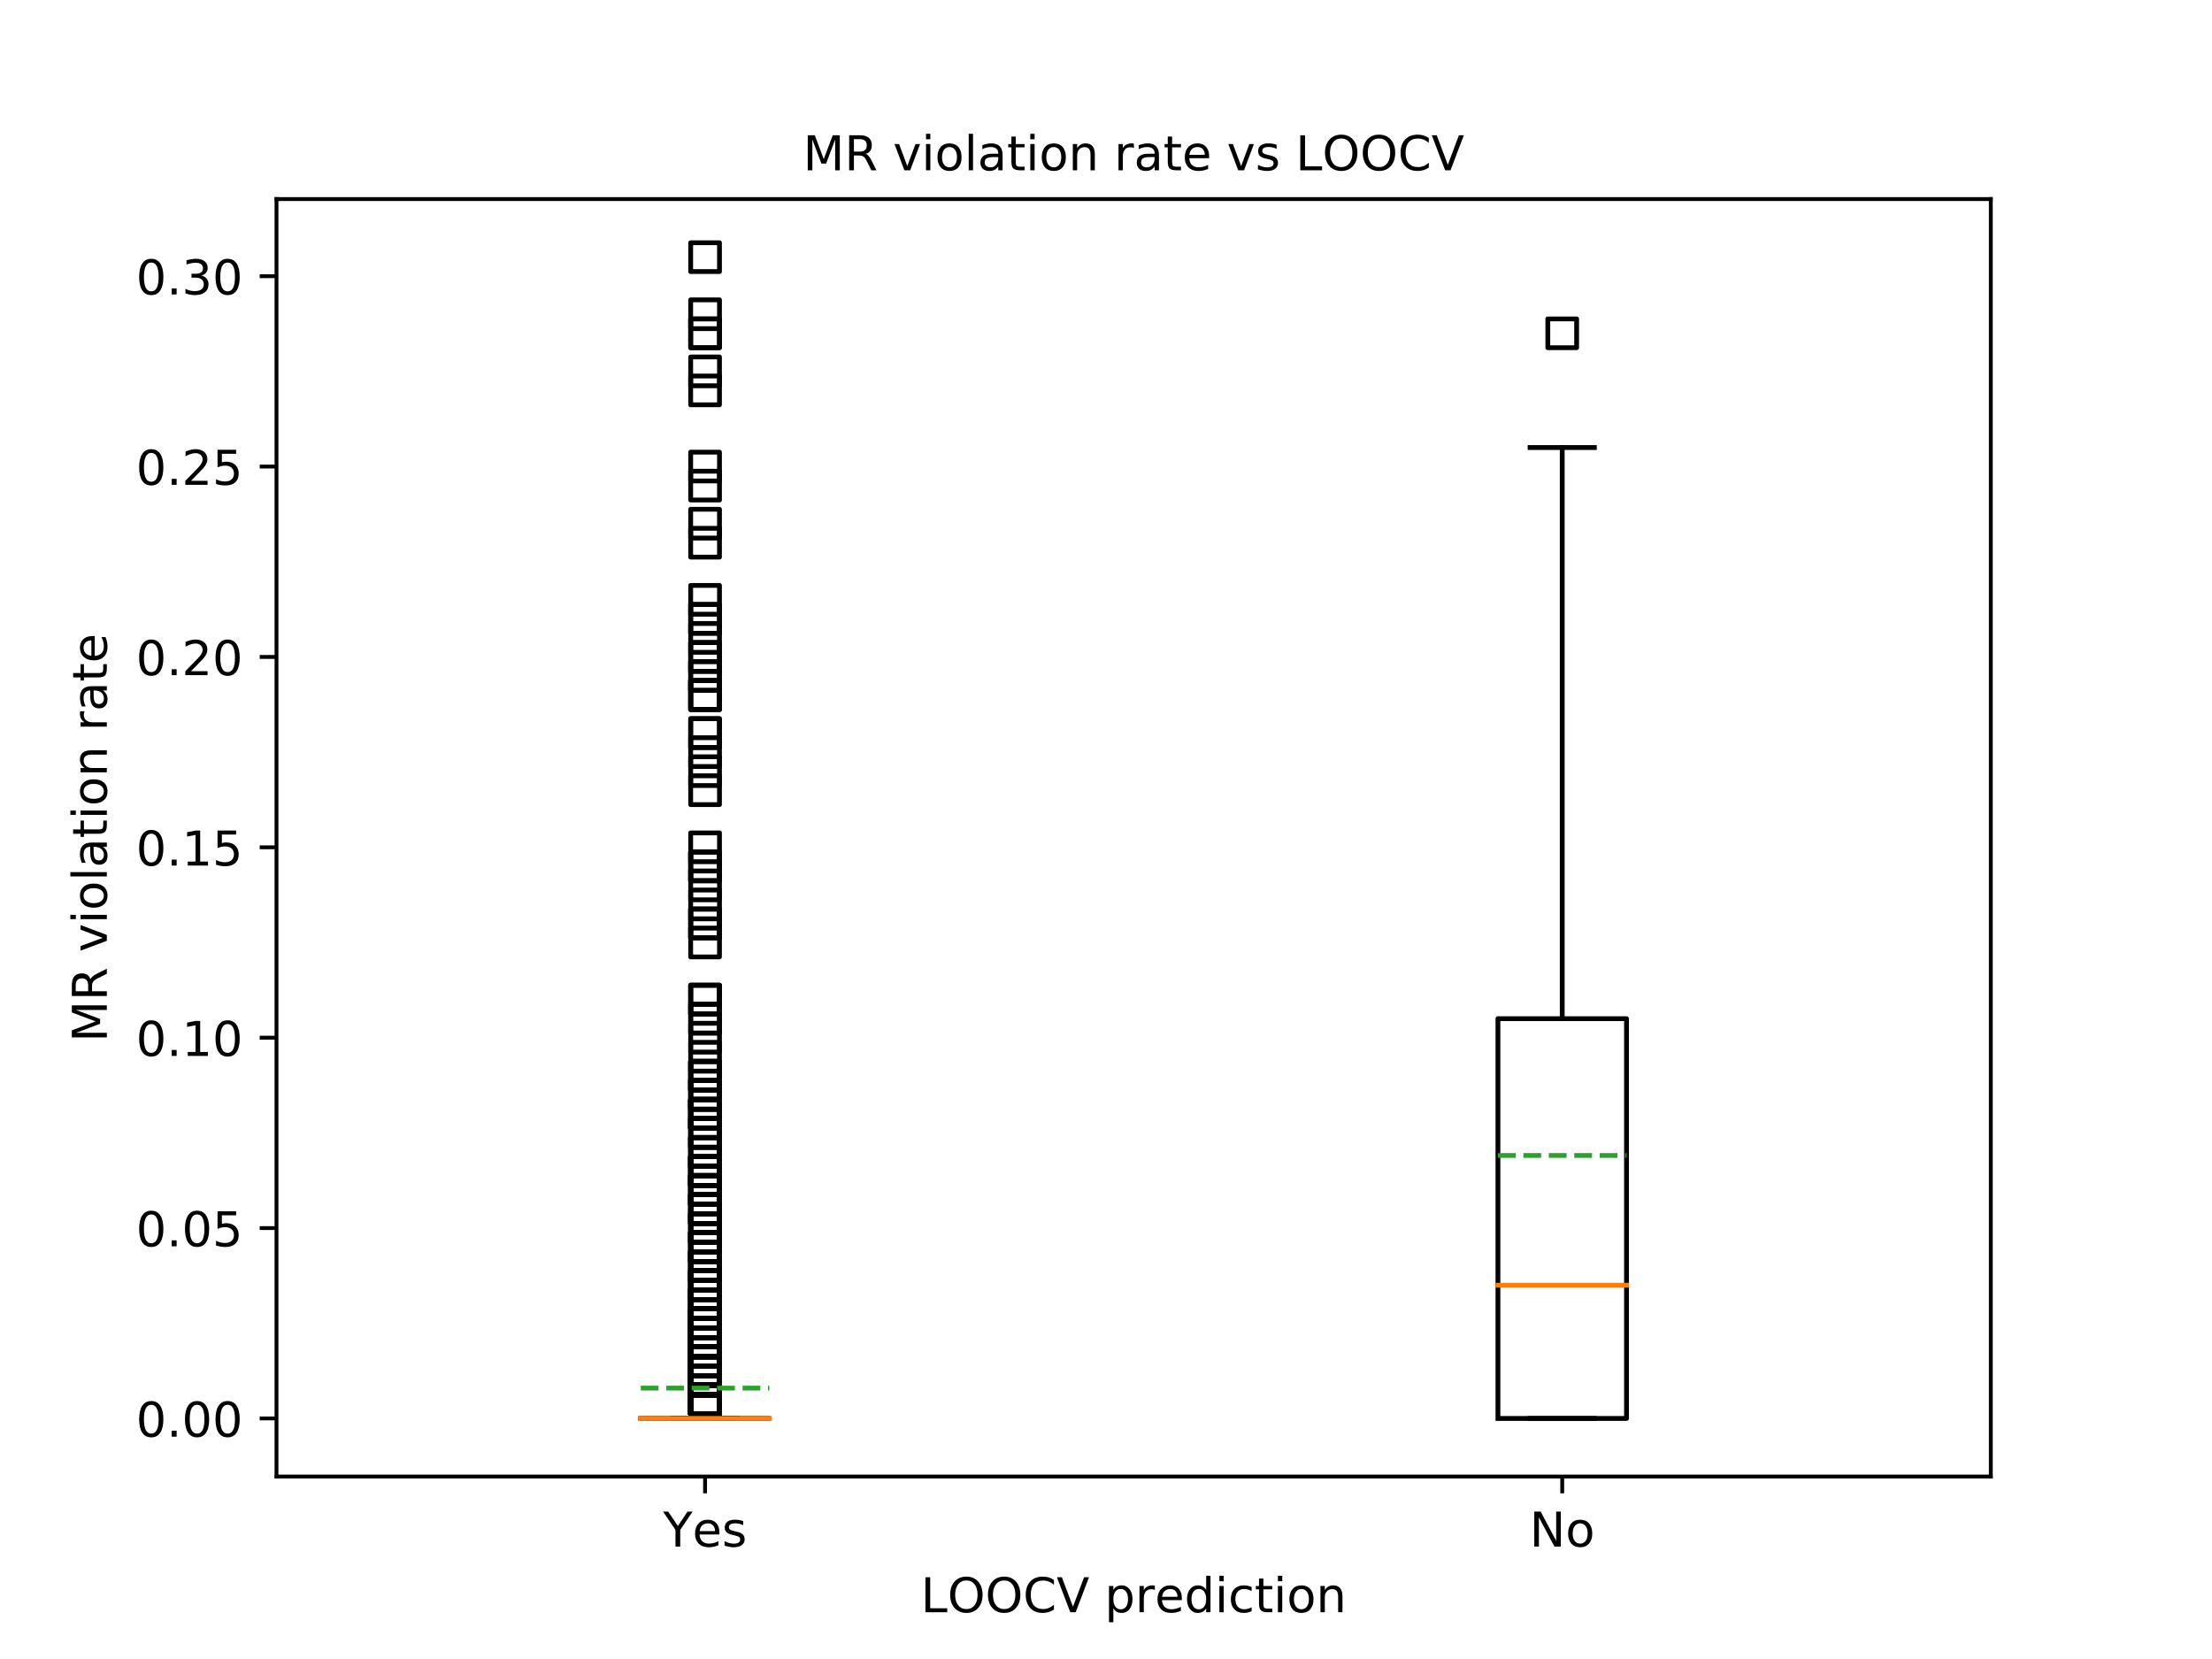 <?xml version="1.0" encoding="utf-8" standalone="no"?>
<!DOCTYPE svg PUBLIC "-//W3C//DTD SVG 1.1//EN"
  "http://www.w3.org/Graphics/SVG/1.1/DTD/svg11.dtd">
<!-- Created with matplotlib (https://matplotlib.org/) -->
<svg height="345.6pt" version="1.1" viewBox="0 0 460.8 345.6" width="460.8pt" xmlns="http://www.w3.org/2000/svg" xmlns:xlink="http://www.w3.org/1999/xlink">
 <defs>
  <style type="text/css">
*{stroke-linecap:butt;stroke-linejoin:round;}
  </style>
 </defs>
 <g id="figure_1">
  <g id="patch_1">
   <path d="M 0 345.6 
L 460.8 345.6 
L 460.8 0 
L 0 0 
z
" style="fill:#ffffff;"/>
  </g>
  <g id="axes_1">
   <g id="patch_2">
    <path d="M 57.6 307.584 
L 414.72 307.584 
L 414.72 41.472 
L 57.6 41.472 
z
" style="fill:#ffffff;"/>
   </g>
   <g id="matplotlib.axis_1">
    <g id="xtick_1">
     <g id="line2d_1">
      <defs>
       <path d="M 0 0 
L 0 3.5 
" id="m4782d320f7" style="stroke:#000000;stroke-width:0.8;"/>
      </defs>
      <g>
       <use style="stroke:#000000;stroke-width:0.8;" x="146.88" xlink:href="#m4782d320f7" y="307.584"/>
      </g>
     </g>
     <g id="text_1">
      <!-- Yes -->
      <defs>
       <path d="M -0.203 72.906 
L 10.406 72.906 
L 30.609 42.922 
L 50.688 72.906 
L 61.281 72.906 
L 35.5 34.719 
L 35.5 0 
L 25.594 0 
L 25.594 34.719 
z
" id="DejaVuSans-89"/>
       <path d="M 56.203 29.594 
L 56.203 25.203 
L 14.891 25.203 
Q 15.484 15.922 20.484 11.062 
Q 25.484 6.203 34.422 6.203 
Q 39.594 6.203 44.453 7.469 
Q 49.312 8.734 54.109 11.281 
L 54.109 2.781 
Q 49.266 0.734 44.188 -0.344 
Q 39.109 -1.422 33.891 -1.422 
Q 20.797 -1.422 13.156 6.188 
Q 5.516 13.812 5.516 26.812 
Q 5.516 40.234 12.766 48.109 
Q 20.016 56 32.328 56 
Q 43.359 56 49.781 48.891 
Q 56.203 41.797 56.203 29.594 
z
M 47.219 32.234 
Q 47.125 39.594 43.094 43.984 
Q 39.062 48.391 32.422 48.391 
Q 24.906 48.391 20.391 44.141 
Q 15.875 39.891 15.188 32.172 
z
" id="DejaVuSans-101"/>
       <path d="M 44.281 53.078 
L 44.281 44.578 
Q 40.484 46.531 36.375 47.5 
Q 32.281 48.484 27.875 48.484 
Q 21.188 48.484 17.844 46.438 
Q 14.5 44.391 14.5 40.281 
Q 14.5 37.156 16.891 35.375 
Q 19.281 33.594 26.516 31.984 
L 29.594 31.297 
Q 39.156 29.25 43.188 25.516 
Q 47.219 21.781 47.219 15.094 
Q 47.219 7.469 41.188 3.016 
Q 35.156 -1.422 24.609 -1.422 
Q 20.219 -1.422 15.453 -0.562 
Q 10.688 0.297 5.422 2 
L 5.422 11.281 
Q 10.406 8.688 15.234 7.391 
Q 20.062 6.109 24.812 6.109 
Q 31.156 6.109 34.562 8.281 
Q 37.984 10.453 37.984 14.406 
Q 37.984 18.062 35.516 20.016 
Q 33.062 21.969 24.703 23.781 
L 21.578 24.516 
Q 13.234 26.266 9.516 29.906 
Q 5.812 33.547 5.812 39.891 
Q 5.812 47.609 11.281 51.797 
Q 16.75 56 26.812 56 
Q 31.781 56 36.172 55.266 
Q 40.578 54.547 44.281 53.078 
z
" id="DejaVuSans-115"/>
      </defs>
      <g transform="translate(138.155 322.182)scale(0.1 -0.1)">
       <use xlink:href="#DejaVuSans-89"/>
       <use x="60.881" xlink:href="#DejaVuSans-101"/>
       <use x="122.404" xlink:href="#DejaVuSans-115"/>
      </g>
     </g>
    </g>
    <g id="xtick_2">
     <g id="line2d_2">
      <g>
       <use style="stroke:#000000;stroke-width:0.8;" x="325.44" xlink:href="#m4782d320f7" y="307.584"/>
      </g>
     </g>
     <g id="text_2">
      <!-- No -->
      <defs>
       <path d="M 9.812 72.906 
L 23.094 72.906 
L 55.422 11.922 
L 55.422 72.906 
L 64.984 72.906 
L 64.984 0 
L 51.703 0 
L 19.391 60.984 
L 19.391 0 
L 9.812 0 
z
" id="DejaVuSans-78"/>
       <path d="M 30.609 48.391 
Q 23.391 48.391 19.188 42.75 
Q 14.984 37.109 14.984 27.297 
Q 14.984 17.484 19.156 11.844 
Q 23.344 6.203 30.609 6.203 
Q 37.797 6.203 41.984 11.859 
Q 46.188 17.531 46.188 27.297 
Q 46.188 37.016 41.984 42.703 
Q 37.797 48.391 30.609 48.391 
z
M 30.609 56 
Q 42.328 56 49.016 48.375 
Q 55.719 40.766 55.719 27.297 
Q 55.719 13.875 49.016 6.219 
Q 42.328 -1.422 30.609 -1.422 
Q 18.844 -1.422 12.172 6.219 
Q 5.516 13.875 5.516 27.297 
Q 5.516 40.766 12.172 48.375 
Q 18.844 56 30.609 56 
z
" id="DejaVuSans-111"/>
      </defs>
      <g transform="translate(318.64 322.182)scale(0.1 -0.1)">
       <use xlink:href="#DejaVuSans-78"/>
       <use x="74.805" xlink:href="#DejaVuSans-111"/>
      </g>
     </g>
    </g>
    <g id="text_3">
     <!-- LOOCV prediction -->
     <defs>
      <path d="M 9.812 72.906 
L 19.672 72.906 
L 19.672 8.297 
L 55.172 8.297 
L 55.172 0 
L 9.812 0 
z
" id="DejaVuSans-76"/>
      <path d="M 39.406 66.219 
Q 28.656 66.219 22.328 58.203 
Q 16.016 50.203 16.016 36.375 
Q 16.016 22.609 22.328 14.594 
Q 28.656 6.594 39.406 6.594 
Q 50.141 6.594 56.422 14.594 
Q 62.703 22.609 62.703 36.375 
Q 62.703 50.203 56.422 58.203 
Q 50.141 66.219 39.406 66.219 
z
M 39.406 74.219 
Q 54.734 74.219 63.906 63.938 
Q 73.094 53.656 73.094 36.375 
Q 73.094 19.141 63.906 8.859 
Q 54.734 -1.422 39.406 -1.422 
Q 24.031 -1.422 14.812 8.828 
Q 5.609 19.094 5.609 36.375 
Q 5.609 53.656 14.812 63.938 
Q 24.031 74.219 39.406 74.219 
z
" id="DejaVuSans-79"/>
      <path d="M 64.406 67.281 
L 64.406 56.891 
Q 59.422 61.531 53.781 63.812 
Q 48.141 66.109 41.797 66.109 
Q 29.297 66.109 22.656 58.469 
Q 16.016 50.828 16.016 36.375 
Q 16.016 21.969 22.656 14.328 
Q 29.297 6.688 41.797 6.688 
Q 48.141 6.688 53.781 8.984 
Q 59.422 11.281 64.406 15.922 
L 64.406 5.609 
Q 59.234 2.094 53.438 0.328 
Q 47.656 -1.422 41.219 -1.422 
Q 24.656 -1.422 15.125 8.703 
Q 5.609 18.844 5.609 36.375 
Q 5.609 53.953 15.125 64.078 
Q 24.656 74.219 41.219 74.219 
Q 47.75 74.219 53.531 72.484 
Q 59.328 70.75 64.406 67.281 
z
" id="DejaVuSans-67"/>
      <path d="M 28.609 0 
L 0.781 72.906 
L 11.078 72.906 
L 34.188 11.531 
L 57.328 72.906 
L 67.578 72.906 
L 39.797 0 
z
" id="DejaVuSans-86"/>
      <path id="DejaVuSans-32"/>
      <path d="M 18.109 8.203 
L 18.109 -20.797 
L 9.078 -20.797 
L 9.078 54.688 
L 18.109 54.688 
L 18.109 46.391 
Q 20.953 51.266 25.266 53.625 
Q 29.594 56 35.594 56 
Q 45.562 56 51.781 48.094 
Q 58.016 40.188 58.016 27.297 
Q 58.016 14.406 51.781 6.484 
Q 45.562 -1.422 35.594 -1.422 
Q 29.594 -1.422 25.266 0.953 
Q 20.953 3.328 18.109 8.203 
z
M 48.688 27.297 
Q 48.688 37.203 44.609 42.844 
Q 40.531 48.484 33.406 48.484 
Q 26.266 48.484 22.188 42.844 
Q 18.109 37.203 18.109 27.297 
Q 18.109 17.391 22.188 11.75 
Q 26.266 6.109 33.406 6.109 
Q 40.531 6.109 44.609 11.75 
Q 48.688 17.391 48.688 27.297 
z
" id="DejaVuSans-112"/>
      <path d="M 41.109 46.297 
Q 39.594 47.172 37.812 47.578 
Q 36.031 48 33.891 48 
Q 26.266 48 22.188 43.047 
Q 18.109 38.094 18.109 28.812 
L 18.109 0 
L 9.078 0 
L 9.078 54.688 
L 18.109 54.688 
L 18.109 46.188 
Q 20.953 51.172 25.484 53.578 
Q 30.031 56 36.531 56 
Q 37.453 56 38.578 55.875 
Q 39.703 55.766 41.062 55.516 
z
" id="DejaVuSans-114"/>
      <path d="M 45.406 46.391 
L 45.406 75.984 
L 54.391 75.984 
L 54.391 0 
L 45.406 0 
L 45.406 8.203 
Q 42.578 3.328 38.25 0.953 
Q 33.938 -1.422 27.875 -1.422 
Q 17.969 -1.422 11.734 6.484 
Q 5.516 14.406 5.516 27.297 
Q 5.516 40.188 11.734 48.094 
Q 17.969 56 27.875 56 
Q 33.938 56 38.25 53.625 
Q 42.578 51.266 45.406 46.391 
z
M 14.797 27.297 
Q 14.797 17.391 18.875 11.75 
Q 22.953 6.109 30.078 6.109 
Q 37.203 6.109 41.297 11.75 
Q 45.406 17.391 45.406 27.297 
Q 45.406 37.203 41.297 42.844 
Q 37.203 48.484 30.078 48.484 
Q 22.953 48.484 18.875 42.844 
Q 14.797 37.203 14.797 27.297 
z
" id="DejaVuSans-100"/>
      <path d="M 9.422 54.688 
L 18.406 54.688 
L 18.406 0 
L 9.422 0 
z
M 9.422 75.984 
L 18.406 75.984 
L 18.406 64.594 
L 9.422 64.594 
z
" id="DejaVuSans-105"/>
      <path d="M 48.781 52.594 
L 48.781 44.188 
Q 44.969 46.297 41.141 47.344 
Q 37.312 48.391 33.406 48.391 
Q 24.656 48.391 19.812 42.844 
Q 14.984 37.312 14.984 27.297 
Q 14.984 17.281 19.812 11.734 
Q 24.656 6.203 33.406 6.203 
Q 37.312 6.203 41.141 7.25 
Q 44.969 8.297 48.781 10.406 
L 48.781 2.094 
Q 45.016 0.344 40.984 -0.531 
Q 36.969 -1.422 32.422 -1.422 
Q 20.062 -1.422 12.781 6.344 
Q 5.516 14.109 5.516 27.297 
Q 5.516 40.672 12.859 48.328 
Q 20.219 56 33.016 56 
Q 37.156 56 41.109 55.141 
Q 45.062 54.297 48.781 52.594 
z
" id="DejaVuSans-99"/>
      <path d="M 18.312 70.219 
L 18.312 54.688 
L 36.812 54.688 
L 36.812 47.703 
L 18.312 47.703 
L 18.312 18.016 
Q 18.312 11.328 20.141 9.422 
Q 21.969 7.516 27.594 7.516 
L 36.812 7.516 
L 36.812 0 
L 27.594 0 
Q 17.188 0 13.234 3.875 
Q 9.281 7.766 9.281 18.016 
L 9.281 47.703 
L 2.688 47.703 
L 2.688 54.688 
L 9.281 54.688 
L 9.281 70.219 
z
" id="DejaVuSans-116"/>
      <path d="M 54.891 33.016 
L 54.891 0 
L 45.906 0 
L 45.906 32.719 
Q 45.906 40.484 42.875 44.328 
Q 39.844 48.188 33.797 48.188 
Q 26.516 48.188 22.312 43.547 
Q 18.109 38.922 18.109 30.906 
L 18.109 0 
L 9.078 0 
L 9.078 54.688 
L 18.109 54.688 
L 18.109 46.188 
Q 21.344 51.125 25.703 53.562 
Q 30.078 56 35.797 56 
Q 45.219 56 50.047 50.172 
Q 54.891 44.344 54.891 33.016 
z
" id="DejaVuSans-110"/>
     </defs>
     <g transform="translate(191.809 335.861)scale(0.1 -0.1)">
      <use xlink:href="#DejaVuSans-76"/>
      <use x="55.666" xlink:href="#DejaVuSans-79"/>
      <use x="134.377" xlink:href="#DejaVuSans-79"/>
      <use x="213.088" xlink:href="#DejaVuSans-67"/>
      <use x="282.912" xlink:href="#DejaVuSans-86"/>
      <use x="351.32" xlink:href="#DejaVuSans-32"/>
      <use x="383.107" xlink:href="#DejaVuSans-112"/>
      <use x="446.584" xlink:href="#DejaVuSans-114"/>
      <use x="487.666" xlink:href="#DejaVuSans-101"/>
      <use x="549.189" xlink:href="#DejaVuSans-100"/>
      <use x="612.666" xlink:href="#DejaVuSans-105"/>
      <use x="640.449" xlink:href="#DejaVuSans-99"/>
      <use x="695.43" xlink:href="#DejaVuSans-116"/>
      <use x="734.639" xlink:href="#DejaVuSans-105"/>
      <use x="762.422" xlink:href="#DejaVuSans-111"/>
      <use x="823.604" xlink:href="#DejaVuSans-110"/>
     </g>
    </g>
   </g>
   <g id="matplotlib.axis_2">
    <g id="ytick_1">
     <g id="line2d_3">
      <defs>
       <path d="M 0 0 
L -3.5 0 
" id="mfe88b99f54" style="stroke:#000000;stroke-width:0.8;"/>
      </defs>
      <g>
       <use style="stroke:#000000;stroke-width:0.8;" x="57.6" xlink:href="#mfe88b99f54" y="295.488"/>
      </g>
     </g>
     <g id="text_4">
      <!-- 0.00 -->
      <defs>
       <path d="M 31.781 66.406 
Q 24.172 66.406 20.328 58.906 
Q 16.5 51.422 16.5 36.375 
Q 16.5 21.391 20.328 13.891 
Q 24.172 6.391 31.781 6.391 
Q 39.453 6.391 43.281 13.891 
Q 47.125 21.391 47.125 36.375 
Q 47.125 51.422 43.281 58.906 
Q 39.453 66.406 31.781 66.406 
z
M 31.781 74.219 
Q 44.047 74.219 50.516 64.516 
Q 56.984 54.828 56.984 36.375 
Q 56.984 17.969 50.516 8.266 
Q 44.047 -1.422 31.781 -1.422 
Q 19.531 -1.422 13.062 8.266 
Q 6.594 17.969 6.594 36.375 
Q 6.594 54.828 13.062 64.516 
Q 19.531 74.219 31.781 74.219 
z
" id="DejaVuSans-48"/>
       <path d="M 10.688 12.406 
L 21 12.406 
L 21 0 
L 10.688 0 
z
" id="DejaVuSans-46"/>
      </defs>
      <g transform="translate(28.334 299.287)scale(0.1 -0.1)">
       <use xlink:href="#DejaVuSans-48"/>
       <use x="63.623" xlink:href="#DejaVuSans-46"/>
       <use x="95.41" xlink:href="#DejaVuSans-48"/>
       <use x="159.033" xlink:href="#DejaVuSans-48"/>
      </g>
     </g>
    </g>
    <g id="ytick_2">
     <g id="line2d_4">
      <g>
       <use style="stroke:#000000;stroke-width:0.8;" x="57.6" xlink:href="#mfe88b99f54" y="255.829"/>
      </g>
     </g>
     <g id="text_5">
      <!-- 0.05 -->
      <defs>
       <path d="M 10.797 72.906 
L 49.516 72.906 
L 49.516 64.594 
L 19.828 64.594 
L 19.828 46.734 
Q 21.969 47.469 24.109 47.828 
Q 26.266 48.188 28.422 48.188 
Q 40.625 48.188 47.75 41.5 
Q 54.891 34.812 54.891 23.391 
Q 54.891 11.625 47.562 5.094 
Q 40.234 -1.422 26.906 -1.422 
Q 22.312 -1.422 17.547 -0.641 
Q 12.797 0.141 7.719 1.703 
L 7.719 11.625 
Q 12.109 9.234 16.797 8.062 
Q 21.484 6.891 26.703 6.891 
Q 35.156 6.891 40.078 11.328 
Q 45.016 15.766 45.016 23.391 
Q 45.016 31 40.078 35.438 
Q 35.156 39.891 26.703 39.891 
Q 22.75 39.891 18.812 39.016 
Q 14.891 38.141 10.797 36.281 
z
" id="DejaVuSans-53"/>
      </defs>
      <g transform="translate(28.334 259.628)scale(0.1 -0.1)">
       <use xlink:href="#DejaVuSans-48"/>
       <use x="63.623" xlink:href="#DejaVuSans-46"/>
       <use x="95.41" xlink:href="#DejaVuSans-48"/>
       <use x="159.033" xlink:href="#DejaVuSans-53"/>
      </g>
     </g>
    </g>
    <g id="ytick_3">
     <g id="line2d_5">
      <g>
       <use style="stroke:#000000;stroke-width:0.8;" x="57.6" xlink:href="#mfe88b99f54" y="216.17"/>
      </g>
     </g>
     <g id="text_6">
      <!-- 0.10 -->
      <defs>
       <path d="M 12.406 8.297 
L 28.516 8.297 
L 28.516 63.922 
L 10.984 60.406 
L 10.984 69.391 
L 28.422 72.906 
L 38.281 72.906 
L 38.281 8.297 
L 54.391 8.297 
L 54.391 0 
L 12.406 0 
z
" id="DejaVuSans-49"/>
      </defs>
      <g transform="translate(28.334 219.969)scale(0.1 -0.1)">
       <use xlink:href="#DejaVuSans-48"/>
       <use x="63.623" xlink:href="#DejaVuSans-46"/>
       <use x="95.41" xlink:href="#DejaVuSans-49"/>
       <use x="159.033" xlink:href="#DejaVuSans-48"/>
      </g>
     </g>
    </g>
    <g id="ytick_4">
     <g id="line2d_6">
      <g>
       <use style="stroke:#000000;stroke-width:0.8;" x="57.6" xlink:href="#mfe88b99f54" y="176.511"/>
      </g>
     </g>
     <g id="text_7">
      <!-- 0.15 -->
      <g transform="translate(28.334 180.31)scale(0.1 -0.1)">
       <use xlink:href="#DejaVuSans-48"/>
       <use x="63.623" xlink:href="#DejaVuSans-46"/>
       <use x="95.41" xlink:href="#DejaVuSans-49"/>
       <use x="159.033" xlink:href="#DejaVuSans-53"/>
      </g>
     </g>
    </g>
    <g id="ytick_5">
     <g id="line2d_7">
      <g>
       <use style="stroke:#000000;stroke-width:0.8;" x="57.6" xlink:href="#mfe88b99f54" y="136.852"/>
      </g>
     </g>
     <g id="text_8">
      <!-- 0.20 -->
      <defs>
       <path d="M 19.188 8.297 
L 53.609 8.297 
L 53.609 0 
L 7.328 0 
L 7.328 8.297 
Q 12.938 14.109 22.625 23.891 
Q 32.328 33.688 34.812 36.531 
Q 39.547 41.844 41.422 45.531 
Q 43.312 49.219 43.312 52.781 
Q 43.312 58.594 39.234 62.25 
Q 35.156 65.922 28.609 65.922 
Q 23.969 65.922 18.812 64.312 
Q 13.672 62.703 7.812 59.422 
L 7.812 69.391 
Q 13.766 71.781 18.938 73 
Q 24.125 74.219 28.422 74.219 
Q 39.75 74.219 46.484 68.547 
Q 53.219 62.891 53.219 53.422 
Q 53.219 48.922 51.531 44.891 
Q 49.859 40.875 45.406 35.406 
Q 44.188 33.984 37.641 27.219 
Q 31.109 20.453 19.188 8.297 
z
" id="DejaVuSans-50"/>
      </defs>
      <g transform="translate(28.334 140.651)scale(0.1 -0.1)">
       <use xlink:href="#DejaVuSans-48"/>
       <use x="63.623" xlink:href="#DejaVuSans-46"/>
       <use x="95.41" xlink:href="#DejaVuSans-50"/>
       <use x="159.033" xlink:href="#DejaVuSans-48"/>
      </g>
     </g>
    </g>
    <g id="ytick_6">
     <g id="line2d_8">
      <g>
       <use style="stroke:#000000;stroke-width:0.8;" x="57.6" xlink:href="#mfe88b99f54" y="97.193"/>
      </g>
     </g>
     <g id="text_9">
      <!-- 0.25 -->
      <g transform="translate(28.334 100.992)scale(0.1 -0.1)">
       <use xlink:href="#DejaVuSans-48"/>
       <use x="63.623" xlink:href="#DejaVuSans-46"/>
       <use x="95.41" xlink:href="#DejaVuSans-50"/>
       <use x="159.033" xlink:href="#DejaVuSans-53"/>
      </g>
     </g>
    </g>
    <g id="ytick_7">
     <g id="line2d_9">
      <g>
       <use style="stroke:#000000;stroke-width:0.8;" x="57.6" xlink:href="#mfe88b99f54" y="57.534"/>
      </g>
     </g>
     <g id="text_10">
      <!-- 0.30 -->
      <defs>
       <path d="M 40.578 39.312 
Q 47.656 37.797 51.625 33 
Q 55.609 28.219 55.609 21.188 
Q 55.609 10.406 48.188 4.484 
Q 40.766 -1.422 27.094 -1.422 
Q 22.516 -1.422 17.656 -0.516 
Q 12.797 0.391 7.625 2.203 
L 7.625 11.719 
Q 11.719 9.328 16.594 8.109 
Q 21.484 6.891 26.812 6.891 
Q 36.078 6.891 40.938 10.547 
Q 45.797 14.203 45.797 21.188 
Q 45.797 27.641 41.281 31.266 
Q 36.766 34.906 28.719 34.906 
L 20.219 34.906 
L 20.219 43.016 
L 29.109 43.016 
Q 36.375 43.016 40.234 45.922 
Q 44.094 48.828 44.094 54.297 
Q 44.094 59.906 40.109 62.906 
Q 36.141 65.922 28.719 65.922 
Q 24.656 65.922 20.016 65.031 
Q 15.375 64.156 9.812 62.312 
L 9.812 71.094 
Q 15.438 72.656 20.344 73.438 
Q 25.25 74.219 29.594 74.219 
Q 40.828 74.219 47.359 69.109 
Q 53.906 64.016 53.906 55.328 
Q 53.906 49.266 50.438 45.094 
Q 46.969 40.922 40.578 39.312 
z
" id="DejaVuSans-51"/>
      </defs>
      <g transform="translate(28.334 61.333)scale(0.1 -0.1)">
       <use xlink:href="#DejaVuSans-48"/>
       <use x="63.623" xlink:href="#DejaVuSans-46"/>
       <use x="95.41" xlink:href="#DejaVuSans-51"/>
       <use x="159.033" xlink:href="#DejaVuSans-48"/>
      </g>
     </g>
    </g>
    <g id="text_11">
     <!-- MR violation rate -->
     <defs>
      <path d="M 9.812 72.906 
L 24.516 72.906 
L 43.109 23.297 
L 61.812 72.906 
L 76.516 72.906 
L 76.516 0 
L 66.891 0 
L 66.891 64.016 
L 48.094 14.016 
L 38.188 14.016 
L 19.391 64.016 
L 19.391 0 
L 9.812 0 
z
" id="DejaVuSans-77"/>
      <path d="M 44.391 34.188 
Q 47.562 33.109 50.562 29.594 
Q 53.562 26.078 56.594 19.922 
L 66.609 0 
L 56 0 
L 46.688 18.703 
Q 43.062 26.031 39.672 28.422 
Q 36.281 30.812 30.422 30.812 
L 19.672 30.812 
L 19.672 0 
L 9.812 0 
L 9.812 72.906 
L 32.078 72.906 
Q 44.578 72.906 50.734 67.672 
Q 56.891 62.453 56.891 51.906 
Q 56.891 45.016 53.688 40.469 
Q 50.484 35.938 44.391 34.188 
z
M 19.672 64.797 
L 19.672 38.922 
L 32.078 38.922 
Q 39.203 38.922 42.844 42.219 
Q 46.484 45.516 46.484 51.906 
Q 46.484 58.297 42.844 61.547 
Q 39.203 64.797 32.078 64.797 
z
" id="DejaVuSans-82"/>
      <path d="M 2.984 54.688 
L 12.5 54.688 
L 29.594 8.797 
L 46.688 54.688 
L 56.203 54.688 
L 35.688 0 
L 23.484 0 
z
" id="DejaVuSans-118"/>
      <path d="M 9.422 75.984 
L 18.406 75.984 
L 18.406 0 
L 9.422 0 
z
" id="DejaVuSans-108"/>
      <path d="M 34.281 27.484 
Q 23.391 27.484 19.188 25 
Q 14.984 22.516 14.984 16.5 
Q 14.984 11.719 18.141 8.906 
Q 21.297 6.109 26.703 6.109 
Q 34.188 6.109 38.703 11.406 
Q 43.219 16.703 43.219 25.484 
L 43.219 27.484 
z
M 52.203 31.203 
L 52.203 0 
L 43.219 0 
L 43.219 8.297 
Q 40.141 3.328 35.547 0.953 
Q 30.953 -1.422 24.312 -1.422 
Q 15.922 -1.422 10.953 3.297 
Q 6 8.016 6 15.922 
Q 6 25.141 12.172 29.828 
Q 18.359 34.516 30.609 34.516 
L 43.219 34.516 
L 43.219 35.406 
Q 43.219 41.609 39.141 45 
Q 35.062 48.391 27.688 48.391 
Q 23 48.391 18.547 47.266 
Q 14.109 46.141 10.016 43.891 
L 10.016 52.203 
Q 14.938 54.109 19.578 55.047 
Q 24.219 56 28.609 56 
Q 40.484 56 46.344 49.844 
Q 52.203 43.703 52.203 31.203 
z
" id="DejaVuSans-97"/>
     </defs>
     <g transform="translate(22.255 217.089)rotate(-90)scale(0.1 -0.1)">
      <use xlink:href="#DejaVuSans-77"/>
      <use x="86.279" xlink:href="#DejaVuSans-82"/>
      <use x="155.762" xlink:href="#DejaVuSans-32"/>
      <use x="187.549" xlink:href="#DejaVuSans-118"/>
      <use x="246.729" xlink:href="#DejaVuSans-105"/>
      <use x="274.512" xlink:href="#DejaVuSans-111"/>
      <use x="335.693" xlink:href="#DejaVuSans-108"/>
      <use x="363.477" xlink:href="#DejaVuSans-97"/>
      <use x="424.756" xlink:href="#DejaVuSans-116"/>
      <use x="463.965" xlink:href="#DejaVuSans-105"/>
      <use x="491.748" xlink:href="#DejaVuSans-111"/>
      <use x="552.93" xlink:href="#DejaVuSans-110"/>
      <use x="616.309" xlink:href="#DejaVuSans-32"/>
      <use x="648.096" xlink:href="#DejaVuSans-114"/>
      <use x="689.209" xlink:href="#DejaVuSans-97"/>
      <use x="750.488" xlink:href="#DejaVuSans-116"/>
      <use x="789.697" xlink:href="#DejaVuSans-101"/>
     </g>
    </g>
   </g>
   <g id="line2d_10">
    <path clip-path="url(#pb36a602046)" d="M 133.488 295.488 
L 160.272 295.488 
L 160.272 295.488 
L 133.488 295.488 
L 133.488 295.488 
" style="fill:none;stroke:#000000;stroke-linecap:square;"/>
   </g>
   <g id="line2d_11">
    <path clip-path="url(#pb36a602046)" d="M 146.88 295.488 
L 146.88 295.488 
" style="fill:none;stroke:#000000;stroke-linecap:square;"/>
   </g>
   <g id="line2d_12">
    <path clip-path="url(#pb36a602046)" d="M 146.88 295.488 
L 146.88 295.488 
" style="fill:none;stroke:#000000;stroke-linecap:square;"/>
   </g>
   <g id="line2d_13">
    <path clip-path="url(#pb36a602046)" d="M 140.184 295.488 
L 153.576 295.488 
" style="fill:none;stroke:#000000;stroke-linecap:square;"/>
   </g>
   <g id="line2d_14">
    <path clip-path="url(#pb36a602046)" d="M 140.184 295.488 
L 153.576 295.488 
" style="fill:none;stroke:#000000;stroke-linecap:square;"/>
   </g>
   <g id="line2d_15">
    <defs>
     <path d="M -3 3 
L 3 3 
L 3 -3 
L -3 -3 
z
" id="m87969ae387" style="stroke:#000000;stroke-linejoin:miter;"/>
    </defs>
    <g clip-path="url(#pb36a602046)">
     <use style="fill-opacity:0;stroke:#000000;stroke-linejoin:miter;" x="146.88" xlink:href="#m87969ae387" y="291.522"/>
     <use style="fill-opacity:0;stroke:#000000;stroke-linejoin:miter;" x="146.88" xlink:href="#m87969ae387" y="164.613"/>
     <use style="fill-opacity:0;stroke:#000000;stroke-linejoin:miter;" x="146.88" xlink:href="#m87969ae387" y="287.556"/>
     <use style="fill-opacity:0;stroke:#000000;stroke-linejoin:miter;" x="146.88" xlink:href="#m87969ae387" y="128.92"/>
     <use style="fill-opacity:0;stroke:#000000;stroke-linejoin:miter;" x="146.88" xlink:href="#m87969ae387" y="224.102"/>
     <use style="fill-opacity:0;stroke:#000000;stroke-linejoin:miter;" x="146.88" xlink:href="#m87969ae387" y="291.522"/>
     <use style="fill-opacity:0;stroke:#000000;stroke-linejoin:miter;" x="146.88" xlink:href="#m87969ae387" y="271.693"/>
     <use style="fill-opacity:0;stroke:#000000;stroke-linejoin:miter;" x="146.88" xlink:href="#m87969ae387" y="283.59"/>
     <use style="fill-opacity:0;stroke:#000000;stroke-linejoin:miter;" x="146.88" xlink:href="#m87969ae387" y="283.59"/>
     <use style="fill-opacity:0;stroke:#000000;stroke-linejoin:miter;" x="146.88" xlink:href="#m87969ae387" y="247.897"/>
     <use style="fill-opacity:0;stroke:#000000;stroke-linejoin:miter;" x="146.88" xlink:href="#m87969ae387" y="251.863"/>
     <use style="fill-opacity:0;stroke:#000000;stroke-linejoin:miter;" x="146.88" xlink:href="#m87969ae387" y="283.59"/>
     <use style="fill-opacity:0;stroke:#000000;stroke-linejoin:miter;" x="146.88" xlink:href="#m87969ae387" y="279.624"/>
     <use style="fill-opacity:0;stroke:#000000;stroke-linejoin:miter;" x="146.88" xlink:href="#m87969ae387" y="283.59"/>
     <use style="fill-opacity:0;stroke:#000000;stroke-linejoin:miter;" x="146.88" xlink:href="#m87969ae387" y="291.522"/>
     <use style="fill-opacity:0;stroke:#000000;stroke-linejoin:miter;" x="146.88" xlink:href="#m87969ae387" y="124.954"/>
     <use style="fill-opacity:0;stroke:#000000;stroke-linejoin:miter;" x="146.88" xlink:href="#m87969ae387" y="275.658"/>
     <use style="fill-opacity:0;stroke:#000000;stroke-linejoin:miter;" x="146.88" xlink:href="#m87969ae387" y="232.034"/>
     <use style="fill-opacity:0;stroke:#000000;stroke-linejoin:miter;" x="146.88" xlink:href="#m87969ae387" y="287.556"/>
     <use style="fill-opacity:0;stroke:#000000;stroke-linejoin:miter;" x="146.88" xlink:href="#m87969ae387" y="283.59"/>
     <use style="fill-opacity:0;stroke:#000000;stroke-linejoin:miter;" x="146.88" xlink:href="#m87969ae387" y="283.59"/>
     <use style="fill-opacity:0;stroke:#000000;stroke-linejoin:miter;" x="146.88" xlink:href="#m87969ae387" y="287.556"/>
     <use style="fill-opacity:0;stroke:#000000;stroke-linejoin:miter;" x="146.88" xlink:href="#m87969ae387" y="144.784"/>
     <use style="fill-opacity:0;stroke:#000000;stroke-linejoin:miter;" x="146.88" xlink:href="#m87969ae387" y="267.727"/>
     <use style="fill-opacity:0;stroke:#000000;stroke-linejoin:miter;" x="146.88" xlink:href="#m87969ae387" y="279.624"/>
     <use style="fill-opacity:0;stroke:#000000;stroke-linejoin:miter;" x="146.88" xlink:href="#m87969ae387" y="275.658"/>
     <use style="fill-opacity:0;stroke:#000000;stroke-linejoin:miter;" x="146.88" xlink:href="#m87969ae387" y="243.931"/>
     <use style="fill-opacity:0;stroke:#000000;stroke-linejoin:miter;" x="146.88" xlink:href="#m87969ae387" y="243.931"/>
     <use style="fill-opacity:0;stroke:#000000;stroke-linejoin:miter;" x="146.88" xlink:href="#m87969ae387" y="271.693"/>
     <use style="fill-opacity:0;stroke:#000000;stroke-linejoin:miter;" x="146.88" xlink:href="#m87969ae387" y="136.852"/>
     <use style="fill-opacity:0;stroke:#000000;stroke-linejoin:miter;" x="146.88" xlink:href="#m87969ae387" y="97.193"/>
     <use style="fill-opacity:0;stroke:#000000;stroke-linejoin:miter;" x="146.88" xlink:href="#m87969ae387" y="275.658"/>
     <use style="fill-opacity:0;stroke:#000000;stroke-linejoin:miter;" x="146.88" xlink:href="#m87969ae387" y="136.852"/>
     <use style="fill-opacity:0;stroke:#000000;stroke-linejoin:miter;" x="146.88" xlink:href="#m87969ae387" y="212.204"/>
     <use style="fill-opacity:0;stroke:#000000;stroke-linejoin:miter;" x="146.88" xlink:href="#m87969ae387" y="180.477"/>
     <use style="fill-opacity:0;stroke:#000000;stroke-linejoin:miter;" x="146.88" xlink:href="#m87969ae387" y="220.136"/>
     <use style="fill-opacity:0;stroke:#000000;stroke-linejoin:miter;" x="146.88" xlink:href="#m87969ae387" y="251.863"/>
     <use style="fill-opacity:0;stroke:#000000;stroke-linejoin:miter;" x="146.88" xlink:href="#m87969ae387" y="152.716"/>
     <use style="fill-opacity:0;stroke:#000000;stroke-linejoin:miter;" x="146.88" xlink:href="#m87969ae387" y="69.432"/>
     <use style="fill-opacity:0;stroke:#000000;stroke-linejoin:miter;" x="146.88" xlink:href="#m87969ae387" y="212.204"/>
     <use style="fill-opacity:0;stroke:#000000;stroke-linejoin:miter;" x="146.88" xlink:href="#m87969ae387" y="144.784"/>
     <use style="fill-opacity:0;stroke:#000000;stroke-linejoin:miter;" x="146.88" xlink:href="#m87969ae387" y="132.886"/>
     <use style="fill-opacity:0;stroke:#000000;stroke-linejoin:miter;" x="146.88" xlink:href="#m87969ae387" y="109.091"/>
     <use style="fill-opacity:0;stroke:#000000;stroke-linejoin:miter;" x="146.88" xlink:href="#m87969ae387" y="279.624"/>
     <use style="fill-opacity:0;stroke:#000000;stroke-linejoin:miter;" x="146.88" xlink:href="#m87969ae387" y="291.522"/>
     <use style="fill-opacity:0;stroke:#000000;stroke-linejoin:miter;" x="146.88" xlink:href="#m87969ae387" y="283.59"/>
     <use style="fill-opacity:0;stroke:#000000;stroke-linejoin:miter;" x="146.88" xlink:href="#m87969ae387" y="239.965"/>
     <use style="fill-opacity:0;stroke:#000000;stroke-linejoin:miter;" x="146.88" xlink:href="#m87969ae387" y="287.556"/>
     <use style="fill-opacity:0;stroke:#000000;stroke-linejoin:miter;" x="146.88" xlink:href="#m87969ae387" y="283.59"/>
     <use style="fill-opacity:0;stroke:#000000;stroke-linejoin:miter;" x="146.88" xlink:href="#m87969ae387" y="291.522"/>
     <use style="fill-opacity:0;stroke:#000000;stroke-linejoin:miter;" x="146.88" xlink:href="#m87969ae387" y="243.931"/>
     <use style="fill-opacity:0;stroke:#000000;stroke-linejoin:miter;" x="146.88" xlink:href="#m87969ae387" y="283.59"/>
     <use style="fill-opacity:0;stroke:#000000;stroke-linejoin:miter;" x="146.88" xlink:href="#m87969ae387" y="291.522"/>
     <use style="fill-opacity:0;stroke:#000000;stroke-linejoin:miter;" x="146.88" xlink:href="#m87969ae387" y="243.931"/>
     <use style="fill-opacity:0;stroke:#000000;stroke-linejoin:miter;" x="146.88" xlink:href="#m87969ae387" y="267.727"/>
     <use style="fill-opacity:0;stroke:#000000;stroke-linejoin:miter;" x="146.88" xlink:href="#m87969ae387" y="243.931"/>
     <use style="fill-opacity:0;stroke:#000000;stroke-linejoin:miter;" x="146.88" xlink:href="#m87969ae387" y="243.931"/>
     <use style="fill-opacity:0;stroke:#000000;stroke-linejoin:miter;" x="146.88" xlink:href="#m87969ae387" y="271.693"/>
     <use style="fill-opacity:0;stroke:#000000;stroke-linejoin:miter;" x="146.88" xlink:href="#m87969ae387" y="144.784"/>
     <use style="fill-opacity:0;stroke:#000000;stroke-linejoin:miter;" x="146.88" xlink:href="#m87969ae387" y="287.556"/>
     <use style="fill-opacity:0;stroke:#000000;stroke-linejoin:miter;" x="146.88" xlink:href="#m87969ae387" y="255.829"/>
     <use style="fill-opacity:0;stroke:#000000;stroke-linejoin:miter;" x="146.88" xlink:href="#m87969ae387" y="291.522"/>
     <use style="fill-opacity:0;stroke:#000000;stroke-linejoin:miter;" x="146.88" xlink:href="#m87969ae387" y="267.727"/>
     <use style="fill-opacity:0;stroke:#000000;stroke-linejoin:miter;" x="146.88" xlink:href="#m87969ae387" y="239.965"/>
     <use style="fill-opacity:0;stroke:#000000;stroke-linejoin:miter;" x="146.88" xlink:href="#m87969ae387" y="279.624"/>
     <use style="fill-opacity:0;stroke:#000000;stroke-linejoin:miter;" x="146.88" xlink:href="#m87969ae387" y="251.863"/>
     <use style="fill-opacity:0;stroke:#000000;stroke-linejoin:miter;" x="146.88" xlink:href="#m87969ae387" y="247.897"/>
     <use style="fill-opacity:0;stroke:#000000;stroke-linejoin:miter;" x="146.88" xlink:href="#m87969ae387" y="287.556"/>
     <use style="fill-opacity:0;stroke:#000000;stroke-linejoin:miter;" x="146.88" xlink:href="#m87969ae387" y="287.556"/>
     <use style="fill-opacity:0;stroke:#000000;stroke-linejoin:miter;" x="146.88" xlink:href="#m87969ae387" y="267.727"/>
     <use style="fill-opacity:0;stroke:#000000;stroke-linejoin:miter;" x="146.88" xlink:href="#m87969ae387" y="291.522"/>
     <use style="fill-opacity:0;stroke:#000000;stroke-linejoin:miter;" x="146.88" xlink:href="#m87969ae387" y="279.624"/>
     <use style="fill-opacity:0;stroke:#000000;stroke-linejoin:miter;" x="146.88" xlink:href="#m87969ae387" y="283.59"/>
     <use style="fill-opacity:0;stroke:#000000;stroke-linejoin:miter;" x="146.88" xlink:href="#m87969ae387" y="275.658"/>
     <use style="fill-opacity:0;stroke:#000000;stroke-linejoin:miter;" x="146.88" xlink:href="#m87969ae387" y="271.693"/>
     <use style="fill-opacity:0;stroke:#000000;stroke-linejoin:miter;" x="146.88" xlink:href="#m87969ae387" y="251.863"/>
     <use style="fill-opacity:0;stroke:#000000;stroke-linejoin:miter;" x="146.88" xlink:href="#m87969ae387" y="267.727"/>
     <use style="fill-opacity:0;stroke:#000000;stroke-linejoin:miter;" x="146.88" xlink:href="#m87969ae387" y="251.863"/>
     <use style="fill-opacity:0;stroke:#000000;stroke-linejoin:miter;" x="146.88" xlink:href="#m87969ae387" y="263.761"/>
     <use style="fill-opacity:0;stroke:#000000;stroke-linejoin:miter;" x="146.88" xlink:href="#m87969ae387" y="279.624"/>
     <use style="fill-opacity:0;stroke:#000000;stroke-linejoin:miter;" x="146.88" xlink:href="#m87969ae387" y="188.409"/>
     <use style="fill-opacity:0;stroke:#000000;stroke-linejoin:miter;" x="146.88" xlink:href="#m87969ae387" y="140.818"/>
     <use style="fill-opacity:0;stroke:#000000;stroke-linejoin:miter;" x="146.88" xlink:href="#m87969ae387" y="144.784"/>
     <use style="fill-opacity:0;stroke:#000000;stroke-linejoin:miter;" x="146.88" xlink:href="#m87969ae387" y="53.568"/>
     <use style="fill-opacity:0;stroke:#000000;stroke-linejoin:miter;" x="146.88" xlink:href="#m87969ae387" y="263.761"/>
     <use style="fill-opacity:0;stroke:#000000;stroke-linejoin:miter;" x="146.88" xlink:href="#m87969ae387" y="140.818"/>
     <use style="fill-opacity:0;stroke:#000000;stroke-linejoin:miter;" x="146.88" xlink:href="#m87969ae387" y="247.897"/>
     <use style="fill-opacity:0;stroke:#000000;stroke-linejoin:miter;" x="146.88" xlink:href="#m87969ae387" y="180.477"/>
     <use style="fill-opacity:0;stroke:#000000;stroke-linejoin:miter;" x="146.88" xlink:href="#m87969ae387" y="235.999"/>
     <use style="fill-opacity:0;stroke:#000000;stroke-linejoin:miter;" x="146.88" xlink:href="#m87969ae387" y="113.057"/>
     <use style="fill-opacity:0;stroke:#000000;stroke-linejoin:miter;" x="146.88" xlink:href="#m87969ae387" y="65.466"/>
     <use style="fill-opacity:0;stroke:#000000;stroke-linejoin:miter;" x="146.88" xlink:href="#m87969ae387" y="291.522"/>
     <use style="fill-opacity:0;stroke:#000000;stroke-linejoin:miter;" x="146.88" xlink:href="#m87969ae387" y="156.681"/>
     <use style="fill-opacity:0;stroke:#000000;stroke-linejoin:miter;" x="146.88" xlink:href="#m87969ae387" y="128.92"/>
     <use style="fill-opacity:0;stroke:#000000;stroke-linejoin:miter;" x="146.88" xlink:href="#m87969ae387" y="291.522"/>
     <use style="fill-opacity:0;stroke:#000000;stroke-linejoin:miter;" x="146.88" xlink:href="#m87969ae387" y="81.329"/>
     <use style="fill-opacity:0;stroke:#000000;stroke-linejoin:miter;" x="146.88" xlink:href="#m87969ae387" y="77.363"/>
     <use style="fill-opacity:0;stroke:#000000;stroke-linejoin:miter;" x="146.88" xlink:href="#m87969ae387" y="279.624"/>
     <use style="fill-opacity:0;stroke:#000000;stroke-linejoin:miter;" x="146.88" xlink:href="#m87969ae387" y="263.761"/>
     <use style="fill-opacity:0;stroke:#000000;stroke-linejoin:miter;" x="146.88" xlink:href="#m87969ae387" y="279.624"/>
     <use style="fill-opacity:0;stroke:#000000;stroke-linejoin:miter;" x="146.88" xlink:href="#m87969ae387" y="224.102"/>
     <use style="fill-opacity:0;stroke:#000000;stroke-linejoin:miter;" x="146.88" xlink:href="#m87969ae387" y="176.511"/>
     <use style="fill-opacity:0;stroke:#000000;stroke-linejoin:miter;" x="146.88" xlink:href="#m87969ae387" y="259.795"/>
     <use style="fill-opacity:0;stroke:#000000;stroke-linejoin:miter;" x="146.88" xlink:href="#m87969ae387" y="232.034"/>
     <use style="fill-opacity:0;stroke:#000000;stroke-linejoin:miter;" x="146.88" xlink:href="#m87969ae387" y="224.102"/>
     <use style="fill-opacity:0;stroke:#000000;stroke-linejoin:miter;" x="146.88" xlink:href="#m87969ae387" y="192.375"/>
     <use style="fill-opacity:0;stroke:#000000;stroke-linejoin:miter;" x="146.88" xlink:href="#m87969ae387" y="263.761"/>
     <use style="fill-opacity:0;stroke:#000000;stroke-linejoin:miter;" x="146.88" xlink:href="#m87969ae387" y="279.624"/>
     <use style="fill-opacity:0;stroke:#000000;stroke-linejoin:miter;" x="146.88" xlink:href="#m87969ae387" y="228.068"/>
     <use style="fill-opacity:0;stroke:#000000;stroke-linejoin:miter;" x="146.88" xlink:href="#m87969ae387" y="275.658"/>
     <use style="fill-opacity:0;stroke:#000000;stroke-linejoin:miter;" x="146.88" xlink:href="#m87969ae387" y="283.59"/>
     <use style="fill-opacity:0;stroke:#000000;stroke-linejoin:miter;" x="146.88" xlink:href="#m87969ae387" y="275.658"/>
     <use style="fill-opacity:0;stroke:#000000;stroke-linejoin:miter;" x="146.88" xlink:href="#m87969ae387" y="192.375"/>
     <use style="fill-opacity:0;stroke:#000000;stroke-linejoin:miter;" x="146.88" xlink:href="#m87969ae387" y="291.522"/>
     <use style="fill-opacity:0;stroke:#000000;stroke-linejoin:miter;" x="146.88" xlink:href="#m87969ae387" y="291.522"/>
     <use style="fill-opacity:0;stroke:#000000;stroke-linejoin:miter;" x="146.88" xlink:href="#m87969ae387" y="283.59"/>
     <use style="fill-opacity:0;stroke:#000000;stroke-linejoin:miter;" x="146.88" xlink:href="#m87969ae387" y="291.522"/>
     <use style="fill-opacity:0;stroke:#000000;stroke-linejoin:miter;" x="146.88" xlink:href="#m87969ae387" y="291.522"/>
     <use style="fill-opacity:0;stroke:#000000;stroke-linejoin:miter;" x="146.88" xlink:href="#m87969ae387" y="291.522"/>
     <use style="fill-opacity:0;stroke:#000000;stroke-linejoin:miter;" x="146.88" xlink:href="#m87969ae387" y="291.522"/>
     <use style="fill-opacity:0;stroke:#000000;stroke-linejoin:miter;" x="146.88" xlink:href="#m87969ae387" y="287.556"/>
     <use style="fill-opacity:0;stroke:#000000;stroke-linejoin:miter;" x="146.88" xlink:href="#m87969ae387" y="287.556"/>
     <use style="fill-opacity:0;stroke:#000000;stroke-linejoin:miter;" x="146.88" xlink:href="#m87969ae387" y="287.556"/>
     <use style="fill-opacity:0;stroke:#000000;stroke-linejoin:miter;" x="146.88" xlink:href="#m87969ae387" y="291.522"/>
     <use style="fill-opacity:0;stroke:#000000;stroke-linejoin:miter;" x="146.88" xlink:href="#m87969ae387" y="291.522"/>
     <use style="fill-opacity:0;stroke:#000000;stroke-linejoin:miter;" x="146.88" xlink:href="#m87969ae387" y="291.522"/>
     <use style="fill-opacity:0;stroke:#000000;stroke-linejoin:miter;" x="146.88" xlink:href="#m87969ae387" y="287.556"/>
     <use style="fill-opacity:0;stroke:#000000;stroke-linejoin:miter;" x="146.88" xlink:href="#m87969ae387" y="291.522"/>
     <use style="fill-opacity:0;stroke:#000000;stroke-linejoin:miter;" x="146.88" xlink:href="#m87969ae387" y="283.59"/>
     <use style="fill-opacity:0;stroke:#000000;stroke-linejoin:miter;" x="146.88" xlink:href="#m87969ae387" y="287.556"/>
     <use style="fill-opacity:0;stroke:#000000;stroke-linejoin:miter;" x="146.88" xlink:href="#m87969ae387" y="271.693"/>
     <use style="fill-opacity:0;stroke:#000000;stroke-linejoin:miter;" x="146.88" xlink:href="#m87969ae387" y="232.034"/>
     <use style="fill-opacity:0;stroke:#000000;stroke-linejoin:miter;" x="146.88" xlink:href="#m87969ae387" y="291.522"/>
     <use style="fill-opacity:0;stroke:#000000;stroke-linejoin:miter;" x="146.88" xlink:href="#m87969ae387" y="291.522"/>
     <use style="fill-opacity:0;stroke:#000000;stroke-linejoin:miter;" x="146.88" xlink:href="#m87969ae387" y="291.522"/>
     <use style="fill-opacity:0;stroke:#000000;stroke-linejoin:miter;" x="146.88" xlink:href="#m87969ae387" y="291.522"/>
     <use style="fill-opacity:0;stroke:#000000;stroke-linejoin:miter;" x="146.88" xlink:href="#m87969ae387" y="228.068"/>
     <use style="fill-opacity:0;stroke:#000000;stroke-linejoin:miter;" x="146.88" xlink:href="#m87969ae387" y="263.761"/>
     <use style="fill-opacity:0;stroke:#000000;stroke-linejoin:miter;" x="146.88" xlink:href="#m87969ae387" y="279.624"/>
     <use style="fill-opacity:0;stroke:#000000;stroke-linejoin:miter;" x="146.88" xlink:href="#m87969ae387" y="232.034"/>
     <use style="fill-opacity:0;stroke:#000000;stroke-linejoin:miter;" x="146.88" xlink:href="#m87969ae387" y="267.727"/>
     <use style="fill-opacity:0;stroke:#000000;stroke-linejoin:miter;" x="146.88" xlink:href="#m87969ae387" y="235.999"/>
     <use style="fill-opacity:0;stroke:#000000;stroke-linejoin:miter;" x="146.88" xlink:href="#m87969ae387" y="279.624"/>
     <use style="fill-opacity:0;stroke:#000000;stroke-linejoin:miter;" x="146.88" xlink:href="#m87969ae387" y="283.59"/>
     <use style="fill-opacity:0;stroke:#000000;stroke-linejoin:miter;" x="146.88" xlink:href="#m87969ae387" y="267.727"/>
     <use style="fill-opacity:0;stroke:#000000;stroke-linejoin:miter;" x="146.88" xlink:href="#m87969ae387" y="271.693"/>
     <use style="fill-opacity:0;stroke:#000000;stroke-linejoin:miter;" x="146.88" xlink:href="#m87969ae387" y="224.102"/>
     <use style="fill-opacity:0;stroke:#000000;stroke-linejoin:miter;" x="146.88" xlink:href="#m87969ae387" y="287.556"/>
     <use style="fill-opacity:0;stroke:#000000;stroke-linejoin:miter;" x="146.88" xlink:href="#m87969ae387" y="247.897"/>
     <use style="fill-opacity:0;stroke:#000000;stroke-linejoin:miter;" x="146.88" xlink:href="#m87969ae387" y="208.238"/>
     <use style="fill-opacity:0;stroke:#000000;stroke-linejoin:miter;" x="146.88" xlink:href="#m87969ae387" y="267.727"/>
     <use style="fill-opacity:0;stroke:#000000;stroke-linejoin:miter;" x="146.88" xlink:href="#m87969ae387" y="247.897"/>
     <use style="fill-opacity:0;stroke:#000000;stroke-linejoin:miter;" x="146.88" xlink:href="#m87969ae387" y="271.693"/>
     <use style="fill-opacity:0;stroke:#000000;stroke-linejoin:miter;" x="146.88" xlink:href="#m87969ae387" y="180.477"/>
     <use style="fill-opacity:0;stroke:#000000;stroke-linejoin:miter;" x="146.88" xlink:href="#m87969ae387" y="251.863"/>
     <use style="fill-opacity:0;stroke:#000000;stroke-linejoin:miter;" x="146.88" xlink:href="#m87969ae387" y="235.999"/>
     <use style="fill-opacity:0;stroke:#000000;stroke-linejoin:miter;" x="146.88" xlink:href="#m87969ae387" y="287.556"/>
     <use style="fill-opacity:0;stroke:#000000;stroke-linejoin:miter;" x="146.88" xlink:href="#m87969ae387" y="283.59"/>
     <use style="fill-opacity:0;stroke:#000000;stroke-linejoin:miter;" x="146.88" xlink:href="#m87969ae387" y="275.658"/>
     <use style="fill-opacity:0;stroke:#000000;stroke-linejoin:miter;" x="146.88" xlink:href="#m87969ae387" y="239.965"/>
     <use style="fill-opacity:0;stroke:#000000;stroke-linejoin:miter;" x="146.88" xlink:href="#m87969ae387" y="275.658"/>
     <use style="fill-opacity:0;stroke:#000000;stroke-linejoin:miter;" x="146.88" xlink:href="#m87969ae387" y="275.658"/>
     <use style="fill-opacity:0;stroke:#000000;stroke-linejoin:miter;" x="146.88" xlink:href="#m87969ae387" y="259.795"/>
     <use style="fill-opacity:0;stroke:#000000;stroke-linejoin:miter;" x="146.88" xlink:href="#m87969ae387" y="279.624"/>
     <use style="fill-opacity:0;stroke:#000000;stroke-linejoin:miter;" x="146.88" xlink:href="#m87969ae387" y="224.102"/>
     <use style="fill-opacity:0;stroke:#000000;stroke-linejoin:miter;" x="146.88" xlink:href="#m87969ae387" y="267.727"/>
     <use style="fill-opacity:0;stroke:#000000;stroke-linejoin:miter;" x="146.88" xlink:href="#m87969ae387" y="287.556"/>
     <use style="fill-opacity:0;stroke:#000000;stroke-linejoin:miter;" x="146.88" xlink:href="#m87969ae387" y="243.931"/>
     <use style="fill-opacity:0;stroke:#000000;stroke-linejoin:miter;" x="146.88" xlink:href="#m87969ae387" y="291.522"/>
     <use style="fill-opacity:0;stroke:#000000;stroke-linejoin:miter;" x="146.88" xlink:href="#m87969ae387" y="160.647"/>
     <use style="fill-opacity:0;stroke:#000000;stroke-linejoin:miter;" x="146.88" xlink:href="#m87969ae387" y="152.716"/>
     <use style="fill-opacity:0;stroke:#000000;stroke-linejoin:miter;" x="146.88" xlink:href="#m87969ae387" y="275.658"/>
     <use style="fill-opacity:0;stroke:#000000;stroke-linejoin:miter;" x="146.88" xlink:href="#m87969ae387" y="275.658"/>
     <use style="fill-opacity:0;stroke:#000000;stroke-linejoin:miter;" x="146.88" xlink:href="#m87969ae387" y="291.522"/>
     <use style="fill-opacity:0;stroke:#000000;stroke-linejoin:miter;" x="146.88" xlink:href="#m87969ae387" y="291.522"/>
     <use style="fill-opacity:0;stroke:#000000;stroke-linejoin:miter;" x="146.88" xlink:href="#m87969ae387" y="259.795"/>
     <use style="fill-opacity:0;stroke:#000000;stroke-linejoin:miter;" x="146.88" xlink:href="#m87969ae387" y="275.658"/>
     <use style="fill-opacity:0;stroke:#000000;stroke-linejoin:miter;" x="146.88" xlink:href="#m87969ae387" y="247.897"/>
     <use style="fill-opacity:0;stroke:#000000;stroke-linejoin:miter;" x="146.88" xlink:href="#m87969ae387" y="69.432"/>
     <use style="fill-opacity:0;stroke:#000000;stroke-linejoin:miter;" x="146.88" xlink:href="#m87969ae387" y="283.59"/>
     <use style="fill-opacity:0;stroke:#000000;stroke-linejoin:miter;" x="146.88" xlink:href="#m87969ae387" y="291.522"/>
     <use style="fill-opacity:0;stroke:#000000;stroke-linejoin:miter;" x="146.88" xlink:href="#m87969ae387" y="287.556"/>
     <use style="fill-opacity:0;stroke:#000000;stroke-linejoin:miter;" x="146.88" xlink:href="#m87969ae387" y="279.624"/>
     <use style="fill-opacity:0;stroke:#000000;stroke-linejoin:miter;" x="146.88" xlink:href="#m87969ae387" y="275.658"/>
     <use style="fill-opacity:0;stroke:#000000;stroke-linejoin:miter;" x="146.88" xlink:href="#m87969ae387" y="287.556"/>
     <use style="fill-opacity:0;stroke:#000000;stroke-linejoin:miter;" x="146.88" xlink:href="#m87969ae387" y="287.556"/>
     <use style="fill-opacity:0;stroke:#000000;stroke-linejoin:miter;" x="146.88" xlink:href="#m87969ae387" y="239.965"/>
     <use style="fill-opacity:0;stroke:#000000;stroke-linejoin:miter;" x="146.88" xlink:href="#m87969ae387" y="259.795"/>
     <use style="fill-opacity:0;stroke:#000000;stroke-linejoin:miter;" x="146.88" xlink:href="#m87969ae387" y="251.863"/>
     <use style="fill-opacity:0;stroke:#000000;stroke-linejoin:miter;" x="146.88" xlink:href="#m87969ae387" y="291.522"/>
     <use style="fill-opacity:0;stroke:#000000;stroke-linejoin:miter;" x="146.88" xlink:href="#m87969ae387" y="279.624"/>
     <use style="fill-opacity:0;stroke:#000000;stroke-linejoin:miter;" x="146.88" xlink:href="#m87969ae387" y="291.522"/>
     <use style="fill-opacity:0;stroke:#000000;stroke-linejoin:miter;" x="146.88" xlink:href="#m87969ae387" y="232.034"/>
     <use style="fill-opacity:0;stroke:#000000;stroke-linejoin:miter;" x="146.88" xlink:href="#m87969ae387" y="287.556"/>
     <use style="fill-opacity:0;stroke:#000000;stroke-linejoin:miter;" x="146.88" xlink:href="#m87969ae387" y="216.17"/>
     <use style="fill-opacity:0;stroke:#000000;stroke-linejoin:miter;" x="146.88" xlink:href="#m87969ae387" y="291.522"/>
     <use style="fill-opacity:0;stroke:#000000;stroke-linejoin:miter;" x="146.88" xlink:href="#m87969ae387" y="259.795"/>
     <use style="fill-opacity:0;stroke:#000000;stroke-linejoin:miter;" x="146.88" xlink:href="#m87969ae387" y="275.658"/>
     <use style="fill-opacity:0;stroke:#000000;stroke-linejoin:miter;" x="146.88" xlink:href="#m87969ae387" y="291.522"/>
     <use style="fill-opacity:0;stroke:#000000;stroke-linejoin:miter;" x="146.88" xlink:href="#m87969ae387" y="283.59"/>
     <use style="fill-opacity:0;stroke:#000000;stroke-linejoin:miter;" x="146.88" xlink:href="#m87969ae387" y="287.556"/>
     <use style="fill-opacity:0;stroke:#000000;stroke-linejoin:miter;" x="146.88" xlink:href="#m87969ae387" y="287.556"/>
     <use style="fill-opacity:0;stroke:#000000;stroke-linejoin:miter;" x="146.88" xlink:href="#m87969ae387" y="291.522"/>
     <use style="fill-opacity:0;stroke:#000000;stroke-linejoin:miter;" x="146.88" xlink:href="#m87969ae387" y="275.658"/>
     <use style="fill-opacity:0;stroke:#000000;stroke-linejoin:miter;" x="146.88" xlink:href="#m87969ae387" y="279.624"/>
     <use style="fill-opacity:0;stroke:#000000;stroke-linejoin:miter;" x="146.88" xlink:href="#m87969ae387" y="291.522"/>
     <use style="fill-opacity:0;stroke:#000000;stroke-linejoin:miter;" x="146.88" xlink:href="#m87969ae387" y="291.522"/>
     <use style="fill-opacity:0;stroke:#000000;stroke-linejoin:miter;" x="146.88" xlink:href="#m87969ae387" y="283.59"/>
     <use style="fill-opacity:0;stroke:#000000;stroke-linejoin:miter;" x="146.88" xlink:href="#m87969ae387" y="279.624"/>
     <use style="fill-opacity:0;stroke:#000000;stroke-linejoin:miter;" x="146.88" xlink:href="#m87969ae387" y="247.897"/>
     <use style="fill-opacity:0;stroke:#000000;stroke-linejoin:miter;" x="146.88" xlink:href="#m87969ae387" y="283.59"/>
     <use style="fill-opacity:0;stroke:#000000;stroke-linejoin:miter;" x="146.88" xlink:href="#m87969ae387" y="291.522"/>
     <use style="fill-opacity:0;stroke:#000000;stroke-linejoin:miter;" x="146.88" xlink:href="#m87969ae387" y="291.522"/>
     <use style="fill-opacity:0;stroke:#000000;stroke-linejoin:miter;" x="146.88" xlink:href="#m87969ae387" y="259.795"/>
     <use style="fill-opacity:0;stroke:#000000;stroke-linejoin:miter;" x="146.88" xlink:href="#m87969ae387" y="271.693"/>
     <use style="fill-opacity:0;stroke:#000000;stroke-linejoin:miter;" x="146.88" xlink:href="#m87969ae387" y="291.522"/>
     <use style="fill-opacity:0;stroke:#000000;stroke-linejoin:miter;" x="146.88" xlink:href="#m87969ae387" y="287.556"/>
     <use style="fill-opacity:0;stroke:#000000;stroke-linejoin:miter;" x="146.88" xlink:href="#m87969ae387" y="283.59"/>
     <use style="fill-opacity:0;stroke:#000000;stroke-linejoin:miter;" x="146.88" xlink:href="#m87969ae387" y="291.522"/>
     <use style="fill-opacity:0;stroke:#000000;stroke-linejoin:miter;" x="146.88" xlink:href="#m87969ae387" y="283.59"/>
     <use style="fill-opacity:0;stroke:#000000;stroke-linejoin:miter;" x="146.88" xlink:href="#m87969ae387" y="291.522"/>
     <use style="fill-opacity:0;stroke:#000000;stroke-linejoin:miter;" x="146.88" xlink:href="#m87969ae387" y="291.522"/>
     <use style="fill-opacity:0;stroke:#000000;stroke-linejoin:miter;" x="146.88" xlink:href="#m87969ae387" y="275.658"/>
     <use style="fill-opacity:0;stroke:#000000;stroke-linejoin:miter;" x="146.88" xlink:href="#m87969ae387" y="291.522"/>
     <use style="fill-opacity:0;stroke:#000000;stroke-linejoin:miter;" x="146.88" xlink:href="#m87969ae387" y="279.624"/>
     <use style="fill-opacity:0;stroke:#000000;stroke-linejoin:miter;" x="146.88" xlink:href="#m87969ae387" y="287.556"/>
     <use style="fill-opacity:0;stroke:#000000;stroke-linejoin:miter;" x="146.88" xlink:href="#m87969ae387" y="287.556"/>
     <use style="fill-opacity:0;stroke:#000000;stroke-linejoin:miter;" x="146.88" xlink:href="#m87969ae387" y="283.59"/>
     <use style="fill-opacity:0;stroke:#000000;stroke-linejoin:miter;" x="146.88" xlink:href="#m87969ae387" y="287.556"/>
     <use style="fill-opacity:0;stroke:#000000;stroke-linejoin:miter;" x="146.88" xlink:href="#m87969ae387" y="291.522"/>
     <use style="fill-opacity:0;stroke:#000000;stroke-linejoin:miter;" x="146.88" xlink:href="#m87969ae387" y="287.556"/>
     <use style="fill-opacity:0;stroke:#000000;stroke-linejoin:miter;" x="146.88" xlink:href="#m87969ae387" y="275.658"/>
     <use style="fill-opacity:0;stroke:#000000;stroke-linejoin:miter;" x="146.88" xlink:href="#m87969ae387" y="255.829"/>
     <use style="fill-opacity:0;stroke:#000000;stroke-linejoin:miter;" x="146.88" xlink:href="#m87969ae387" y="275.658"/>
     <use style="fill-opacity:0;stroke:#000000;stroke-linejoin:miter;" x="146.88" xlink:href="#m87969ae387" y="283.59"/>
     <use style="fill-opacity:0;stroke:#000000;stroke-linejoin:miter;" x="146.88" xlink:href="#m87969ae387" y="279.624"/>
     <use style="fill-opacity:0;stroke:#000000;stroke-linejoin:miter;" x="146.88" xlink:href="#m87969ae387" y="279.624"/>
     <use style="fill-opacity:0;stroke:#000000;stroke-linejoin:miter;" x="146.88" xlink:href="#m87969ae387" y="291.522"/>
     <use style="fill-opacity:0;stroke:#000000;stroke-linejoin:miter;" x="146.88" xlink:href="#m87969ae387" y="291.522"/>
     <use style="fill-opacity:0;stroke:#000000;stroke-linejoin:miter;" x="146.88" xlink:href="#m87969ae387" y="291.522"/>
     <use style="fill-opacity:0;stroke:#000000;stroke-linejoin:miter;" x="146.88" xlink:href="#m87969ae387" y="279.624"/>
     <use style="fill-opacity:0;stroke:#000000;stroke-linejoin:miter;" x="146.88" xlink:href="#m87969ae387" y="279.624"/>
     <use style="fill-opacity:0;stroke:#000000;stroke-linejoin:miter;" x="146.88" xlink:href="#m87969ae387" y="275.658"/>
     <use style="fill-opacity:0;stroke:#000000;stroke-linejoin:miter;" x="146.88" xlink:href="#m87969ae387" y="287.556"/>
     <use style="fill-opacity:0;stroke:#000000;stroke-linejoin:miter;" x="146.88" xlink:href="#m87969ae387" y="287.556"/>
     <use style="fill-opacity:0;stroke:#000000;stroke-linejoin:miter;" x="146.88" xlink:href="#m87969ae387" y="287.556"/>
     <use style="fill-opacity:0;stroke:#000000;stroke-linejoin:miter;" x="146.88" xlink:href="#m87969ae387" y="291.522"/>
     <use style="fill-opacity:0;stroke:#000000;stroke-linejoin:miter;" x="146.88" xlink:href="#m87969ae387" y="271.693"/>
     <use style="fill-opacity:0;stroke:#000000;stroke-linejoin:miter;" x="146.88" xlink:href="#m87969ae387" y="291.522"/>
     <use style="fill-opacity:0;stroke:#000000;stroke-linejoin:miter;" x="146.88" xlink:href="#m87969ae387" y="287.556"/>
     <use style="fill-opacity:0;stroke:#000000;stroke-linejoin:miter;" x="146.88" xlink:href="#m87969ae387" y="291.522"/>
     <use style="fill-opacity:0;stroke:#000000;stroke-linejoin:miter;" x="146.88" xlink:href="#m87969ae387" y="283.59"/>
     <use style="fill-opacity:0;stroke:#000000;stroke-linejoin:miter;" x="146.88" xlink:href="#m87969ae387" y="291.522"/>
     <use style="fill-opacity:0;stroke:#000000;stroke-linejoin:miter;" x="146.88" xlink:href="#m87969ae387" y="291.522"/>
     <use style="fill-opacity:0;stroke:#000000;stroke-linejoin:miter;" x="146.88" xlink:href="#m87969ae387" y="279.624"/>
     <use style="fill-opacity:0;stroke:#000000;stroke-linejoin:miter;" x="146.88" xlink:href="#m87969ae387" y="291.522"/>
     <use style="fill-opacity:0;stroke:#000000;stroke-linejoin:miter;" x="146.88" xlink:href="#m87969ae387" y="291.522"/>
     <use style="fill-opacity:0;stroke:#000000;stroke-linejoin:miter;" x="146.88" xlink:href="#m87969ae387" y="279.624"/>
     <use style="fill-opacity:0;stroke:#000000;stroke-linejoin:miter;" x="146.88" xlink:href="#m87969ae387" y="291.522"/>
     <use style="fill-opacity:0;stroke:#000000;stroke-linejoin:miter;" x="146.88" xlink:href="#m87969ae387" y="279.624"/>
     <use style="fill-opacity:0;stroke:#000000;stroke-linejoin:miter;" x="146.88" xlink:href="#m87969ae387" y="287.556"/>
     <use style="fill-opacity:0;stroke:#000000;stroke-linejoin:miter;" x="146.88" xlink:href="#m87969ae387" y="291.522"/>
     <use style="fill-opacity:0;stroke:#000000;stroke-linejoin:miter;" x="146.88" xlink:href="#m87969ae387" y="259.795"/>
     <use style="fill-opacity:0;stroke:#000000;stroke-linejoin:miter;" x="146.88" xlink:href="#m87969ae387" y="267.727"/>
     <use style="fill-opacity:0;stroke:#000000;stroke-linejoin:miter;" x="146.88" xlink:href="#m87969ae387" y="291.522"/>
     <use style="fill-opacity:0;stroke:#000000;stroke-linejoin:miter;" x="146.88" xlink:href="#m87969ae387" y="287.556"/>
     <use style="fill-opacity:0;stroke:#000000;stroke-linejoin:miter;" x="146.88" xlink:href="#m87969ae387" y="283.59"/>
     <use style="fill-opacity:0;stroke:#000000;stroke-linejoin:miter;" x="146.88" xlink:href="#m87969ae387" y="291.522"/>
     <use style="fill-opacity:0;stroke:#000000;stroke-linejoin:miter;" x="146.88" xlink:href="#m87969ae387" y="243.931"/>
     <use style="fill-opacity:0;stroke:#000000;stroke-linejoin:miter;" x="146.88" xlink:href="#m87969ae387" y="271.693"/>
     <use style="fill-opacity:0;stroke:#000000;stroke-linejoin:miter;" x="146.88" xlink:href="#m87969ae387" y="283.59"/>
     <use style="fill-opacity:0;stroke:#000000;stroke-linejoin:miter;" x="146.88" xlink:href="#m87969ae387" y="271.693"/>
     <use style="fill-opacity:0;stroke:#000000;stroke-linejoin:miter;" x="146.88" xlink:href="#m87969ae387" y="291.522"/>
     <use style="fill-opacity:0;stroke:#000000;stroke-linejoin:miter;" x="146.88" xlink:href="#m87969ae387" y="279.624"/>
     <use style="fill-opacity:0;stroke:#000000;stroke-linejoin:miter;" x="146.88" xlink:href="#m87969ae387" y="291.522"/>
     <use style="fill-opacity:0;stroke:#000000;stroke-linejoin:miter;" x="146.88" xlink:href="#m87969ae387" y="291.522"/>
     <use style="fill-opacity:0;stroke:#000000;stroke-linejoin:miter;" x="146.88" xlink:href="#m87969ae387" y="283.59"/>
     <use style="fill-opacity:0;stroke:#000000;stroke-linejoin:miter;" x="146.88" xlink:href="#m87969ae387" y="291.522"/>
     <use style="fill-opacity:0;stroke:#000000;stroke-linejoin:miter;" x="146.88" xlink:href="#m87969ae387" y="291.522"/>
     <use style="fill-opacity:0;stroke:#000000;stroke-linejoin:miter;" x="146.88" xlink:href="#m87969ae387" y="291.522"/>
     <use style="fill-opacity:0;stroke:#000000;stroke-linejoin:miter;" x="146.88" xlink:href="#m87969ae387" y="291.522"/>
     <use style="fill-opacity:0;stroke:#000000;stroke-linejoin:miter;" x="146.88" xlink:href="#m87969ae387" y="291.522"/>
     <use style="fill-opacity:0;stroke:#000000;stroke-linejoin:miter;" x="146.88" xlink:href="#m87969ae387" y="291.522"/>
     <use style="fill-opacity:0;stroke:#000000;stroke-linejoin:miter;" x="146.88" xlink:href="#m87969ae387" y="287.556"/>
     <use style="fill-opacity:0;stroke:#000000;stroke-linejoin:miter;" x="146.88" xlink:href="#m87969ae387" y="291.522"/>
     <use style="fill-opacity:0;stroke:#000000;stroke-linejoin:miter;" x="146.88" xlink:href="#m87969ae387" y="291.522"/>
     <use style="fill-opacity:0;stroke:#000000;stroke-linejoin:miter;" x="146.88" xlink:href="#m87969ae387" y="291.522"/>
     <use style="fill-opacity:0;stroke:#000000;stroke-linejoin:miter;" x="146.88" xlink:href="#m87969ae387" y="283.59"/>
     <use style="fill-opacity:0;stroke:#000000;stroke-linejoin:miter;" x="146.88" xlink:href="#m87969ae387" y="287.556"/>
     <use style="fill-opacity:0;stroke:#000000;stroke-linejoin:miter;" x="146.88" xlink:href="#m87969ae387" y="279.624"/>
     <use style="fill-opacity:0;stroke:#000000;stroke-linejoin:miter;" x="146.88" xlink:href="#m87969ae387" y="283.59"/>
     <use style="fill-opacity:0;stroke:#000000;stroke-linejoin:miter;" x="146.88" xlink:href="#m87969ae387" y="263.761"/>
     <use style="fill-opacity:0;stroke:#000000;stroke-linejoin:miter;" x="146.88" xlink:href="#m87969ae387" y="291.522"/>
     <use style="fill-opacity:0;stroke:#000000;stroke-linejoin:miter;" x="146.88" xlink:href="#m87969ae387" y="291.522"/>
     <use style="fill-opacity:0;stroke:#000000;stroke-linejoin:miter;" x="146.88" xlink:href="#m87969ae387" y="287.556"/>
     <use style="fill-opacity:0;stroke:#000000;stroke-linejoin:miter;" x="146.88" xlink:href="#m87969ae387" y="287.556"/>
     <use style="fill-opacity:0;stroke:#000000;stroke-linejoin:miter;" x="146.88" xlink:href="#m87969ae387" y="291.522"/>
     <use style="fill-opacity:0;stroke:#000000;stroke-linejoin:miter;" x="146.88" xlink:href="#m87969ae387" y="287.556"/>
     <use style="fill-opacity:0;stroke:#000000;stroke-linejoin:miter;" x="146.88" xlink:href="#m87969ae387" y="291.522"/>
     <use style="fill-opacity:0;stroke:#000000;stroke-linejoin:miter;" x="146.88" xlink:href="#m87969ae387" y="291.522"/>
     <use style="fill-opacity:0;stroke:#000000;stroke-linejoin:miter;" x="146.88" xlink:href="#m87969ae387" y="287.556"/>
     <use style="fill-opacity:0;stroke:#000000;stroke-linejoin:miter;" x="146.88" xlink:href="#m87969ae387" y="279.624"/>
     <use style="fill-opacity:0;stroke:#000000;stroke-linejoin:miter;" x="146.88" xlink:href="#m87969ae387" y="291.522"/>
     <use style="fill-opacity:0;stroke:#000000;stroke-linejoin:miter;" x="146.88" xlink:href="#m87969ae387" y="291.522"/>
     <use style="fill-opacity:0;stroke:#000000;stroke-linejoin:miter;" x="146.88" xlink:href="#m87969ae387" y="287.556"/>
     <use style="fill-opacity:0;stroke:#000000;stroke-linejoin:miter;" x="146.88" xlink:href="#m87969ae387" y="291.522"/>
     <use style="fill-opacity:0;stroke:#000000;stroke-linejoin:miter;" x="146.88" xlink:href="#m87969ae387" y="291.522"/>
     <use style="fill-opacity:0;stroke:#000000;stroke-linejoin:miter;" x="146.88" xlink:href="#m87969ae387" y="287.556"/>
     <use style="fill-opacity:0;stroke:#000000;stroke-linejoin:miter;" x="146.88" xlink:href="#m87969ae387" y="287.556"/>
     <use style="fill-opacity:0;stroke:#000000;stroke-linejoin:miter;" x="146.88" xlink:href="#m87969ae387" y="287.556"/>
     <use style="fill-opacity:0;stroke:#000000;stroke-linejoin:miter;" x="146.88" xlink:href="#m87969ae387" y="291.522"/>
     <use style="fill-opacity:0;stroke:#000000;stroke-linejoin:miter;" x="146.88" xlink:href="#m87969ae387" y="287.556"/>
     <use style="fill-opacity:0;stroke:#000000;stroke-linejoin:miter;" x="146.88" xlink:href="#m87969ae387" y="291.522"/>
     <use style="fill-opacity:0;stroke:#000000;stroke-linejoin:miter;" x="146.88" xlink:href="#m87969ae387" y="291.522"/>
     <use style="fill-opacity:0;stroke:#000000;stroke-linejoin:miter;" x="146.88" xlink:href="#m87969ae387" y="291.522"/>
     <use style="fill-opacity:0;stroke:#000000;stroke-linejoin:miter;" x="146.88" xlink:href="#m87969ae387" y="291.522"/>
     <use style="fill-opacity:0;stroke:#000000;stroke-linejoin:miter;" x="146.88" xlink:href="#m87969ae387" y="287.556"/>
     <use style="fill-opacity:0;stroke:#000000;stroke-linejoin:miter;" x="146.88" xlink:href="#m87969ae387" y="287.556"/>
     <use style="fill-opacity:0;stroke:#000000;stroke-linejoin:miter;" x="146.88" xlink:href="#m87969ae387" y="291.522"/>
     <use style="fill-opacity:0;stroke:#000000;stroke-linejoin:miter;" x="146.88" xlink:href="#m87969ae387" y="291.522"/>
     <use style="fill-opacity:0;stroke:#000000;stroke-linejoin:miter;" x="146.88" xlink:href="#m87969ae387" y="291.522"/>
     <use style="fill-opacity:0;stroke:#000000;stroke-linejoin:miter;" x="146.88" xlink:href="#m87969ae387" y="291.522"/>
     <use style="fill-opacity:0;stroke:#000000;stroke-linejoin:miter;" x="146.88" xlink:href="#m87969ae387" y="291.522"/>
     <use style="fill-opacity:0;stroke:#000000;stroke-linejoin:miter;" x="146.88" xlink:href="#m87969ae387" y="287.556"/>
     <use style="fill-opacity:0;stroke:#000000;stroke-linejoin:miter;" x="146.88" xlink:href="#m87969ae387" y="291.522"/>
     <use style="fill-opacity:0;stroke:#000000;stroke-linejoin:miter;" x="146.88" xlink:href="#m87969ae387" y="287.556"/>
     <use style="fill-opacity:0;stroke:#000000;stroke-linejoin:miter;" x="146.88" xlink:href="#m87969ae387" y="283.59"/>
     <use style="fill-opacity:0;stroke:#000000;stroke-linejoin:miter;" x="146.88" xlink:href="#m87969ae387" y="283.59"/>
     <use style="fill-opacity:0;stroke:#000000;stroke-linejoin:miter;" x="146.88" xlink:href="#m87969ae387" y="247.897"/>
     <use style="fill-opacity:0;stroke:#000000;stroke-linejoin:miter;" x="146.88" xlink:href="#m87969ae387" y="283.59"/>
     <use style="fill-opacity:0;stroke:#000000;stroke-linejoin:miter;" x="146.88" xlink:href="#m87969ae387" y="235.999"/>
     <use style="fill-opacity:0;stroke:#000000;stroke-linejoin:miter;" x="146.88" xlink:href="#m87969ae387" y="228.068"/>
     <use style="fill-opacity:0;stroke:#000000;stroke-linejoin:miter;" x="146.88" xlink:href="#m87969ae387" y="196.34"/>
     <use style="fill-opacity:0;stroke:#000000;stroke-linejoin:miter;" x="146.88" xlink:href="#m87969ae387" y="239.965"/>
     <use style="fill-opacity:0;stroke:#000000;stroke-linejoin:miter;" x="146.88" xlink:href="#m87969ae387" y="275.658"/>
     <use style="fill-opacity:0;stroke:#000000;stroke-linejoin:miter;" x="146.88" xlink:href="#m87969ae387" y="251.863"/>
     <use style="fill-opacity:0;stroke:#000000;stroke-linejoin:miter;" x="146.88" xlink:href="#m87969ae387" y="287.556"/>
     <use style="fill-opacity:0;stroke:#000000;stroke-linejoin:miter;" x="146.88" xlink:href="#m87969ae387" y="275.658"/>
     <use style="fill-opacity:0;stroke:#000000;stroke-linejoin:miter;" x="146.88" xlink:href="#m87969ae387" y="271.693"/>
     <use style="fill-opacity:0;stroke:#000000;stroke-linejoin:miter;" x="146.88" xlink:href="#m87969ae387" y="208.238"/>
     <use style="fill-opacity:0;stroke:#000000;stroke-linejoin:miter;" x="146.88" xlink:href="#m87969ae387" y="291.522"/>
     <use style="fill-opacity:0;stroke:#000000;stroke-linejoin:miter;" x="146.88" xlink:href="#m87969ae387" y="287.556"/>
     <use style="fill-opacity:0;stroke:#000000;stroke-linejoin:miter;" x="146.88" xlink:href="#m87969ae387" y="287.556"/>
     <use style="fill-opacity:0;stroke:#000000;stroke-linejoin:miter;" x="146.88" xlink:href="#m87969ae387" y="291.522"/>
     <use style="fill-opacity:0;stroke:#000000;stroke-linejoin:miter;" x="146.88" xlink:href="#m87969ae387" y="287.556"/>
     <use style="fill-opacity:0;stroke:#000000;stroke-linejoin:miter;" x="146.88" xlink:href="#m87969ae387" y="291.522"/>
     <use style="fill-opacity:0;stroke:#000000;stroke-linejoin:miter;" x="146.88" xlink:href="#m87969ae387" y="291.522"/>
     <use style="fill-opacity:0;stroke:#000000;stroke-linejoin:miter;" x="146.88" xlink:href="#m87969ae387" y="287.556"/>
     <use style="fill-opacity:0;stroke:#000000;stroke-linejoin:miter;" x="146.88" xlink:href="#m87969ae387" y="291.522"/>
     <use style="fill-opacity:0;stroke:#000000;stroke-linejoin:miter;" x="146.88" xlink:href="#m87969ae387" y="279.624"/>
     <use style="fill-opacity:0;stroke:#000000;stroke-linejoin:miter;" x="146.88" xlink:href="#m87969ae387" y="291.522"/>
     <use style="fill-opacity:0;stroke:#000000;stroke-linejoin:miter;" x="146.88" xlink:href="#m87969ae387" y="291.522"/>
     <use style="fill-opacity:0;stroke:#000000;stroke-linejoin:miter;" x="146.88" xlink:href="#m87969ae387" y="291.522"/>
     <use style="fill-opacity:0;stroke:#000000;stroke-linejoin:miter;" x="146.88" xlink:href="#m87969ae387" y="279.624"/>
     <use style="fill-opacity:0;stroke:#000000;stroke-linejoin:miter;" x="146.88" xlink:href="#m87969ae387" y="287.556"/>
     <use style="fill-opacity:0;stroke:#000000;stroke-linejoin:miter;" x="146.88" xlink:href="#m87969ae387" y="287.556"/>
     <use style="fill-opacity:0;stroke:#000000;stroke-linejoin:miter;" x="146.88" xlink:href="#m87969ae387" y="291.522"/>
     <use style="fill-opacity:0;stroke:#000000;stroke-linejoin:miter;" x="146.88" xlink:href="#m87969ae387" y="283.59"/>
     <use style="fill-opacity:0;stroke:#000000;stroke-linejoin:miter;" x="146.88" xlink:href="#m87969ae387" y="283.59"/>
     <use style="fill-opacity:0;stroke:#000000;stroke-linejoin:miter;" x="146.88" xlink:href="#m87969ae387" y="291.522"/>
     <use style="fill-opacity:0;stroke:#000000;stroke-linejoin:miter;" x="146.88" xlink:href="#m87969ae387" y="287.556"/>
     <use style="fill-opacity:0;stroke:#000000;stroke-linejoin:miter;" x="146.88" xlink:href="#m87969ae387" y="291.522"/>
     <use style="fill-opacity:0;stroke:#000000;stroke-linejoin:miter;" x="146.88" xlink:href="#m87969ae387" y="287.556"/>
     <use style="fill-opacity:0;stroke:#000000;stroke-linejoin:miter;" x="146.88" xlink:href="#m87969ae387" y="263.761"/>
     <use style="fill-opacity:0;stroke:#000000;stroke-linejoin:miter;" x="146.88" xlink:href="#m87969ae387" y="243.931"/>
     <use style="fill-opacity:0;stroke:#000000;stroke-linejoin:miter;" x="146.88" xlink:href="#m87969ae387" y="208.238"/>
     <use style="fill-opacity:0;stroke:#000000;stroke-linejoin:miter;" x="146.88" xlink:href="#m87969ae387" y="184.443"/>
     <use style="fill-opacity:0;stroke:#000000;stroke-linejoin:miter;" x="146.88" xlink:href="#m87969ae387" y="255.829"/>
     <use style="fill-opacity:0;stroke:#000000;stroke-linejoin:miter;" x="146.88" xlink:href="#m87969ae387" y="291.522"/>
     <use style="fill-opacity:0;stroke:#000000;stroke-linejoin:miter;" x="146.88" xlink:href="#m87969ae387" y="192.375"/>
     <use style="fill-opacity:0;stroke:#000000;stroke-linejoin:miter;" x="146.88" xlink:href="#m87969ae387" y="291.522"/>
     <use style="fill-opacity:0;stroke:#000000;stroke-linejoin:miter;" x="146.88" xlink:href="#m87969ae387" y="291.522"/>
     <use style="fill-opacity:0;stroke:#000000;stroke-linejoin:miter;" x="146.88" xlink:href="#m87969ae387" y="255.829"/>
     <use style="fill-opacity:0;stroke:#000000;stroke-linejoin:miter;" x="146.88" xlink:href="#m87969ae387" y="291.522"/>
     <use style="fill-opacity:0;stroke:#000000;stroke-linejoin:miter;" x="146.88" xlink:href="#m87969ae387" y="283.59"/>
     <use style="fill-opacity:0;stroke:#000000;stroke-linejoin:miter;" x="146.88" xlink:href="#m87969ae387" y="287.556"/>
     <use style="fill-opacity:0;stroke:#000000;stroke-linejoin:miter;" x="146.88" xlink:href="#m87969ae387" y="259.795"/>
     <use style="fill-opacity:0;stroke:#000000;stroke-linejoin:miter;" x="146.88" xlink:href="#m87969ae387" y="287.556"/>
     <use style="fill-opacity:0;stroke:#000000;stroke-linejoin:miter;" x="146.88" xlink:href="#m87969ae387" y="232.034"/>
     <use style="fill-opacity:0;stroke:#000000;stroke-linejoin:miter;" x="146.88" xlink:href="#m87969ae387" y="287.556"/>
     <use style="fill-opacity:0;stroke:#000000;stroke-linejoin:miter;" x="146.88" xlink:href="#m87969ae387" y="283.59"/>
     <use style="fill-opacity:0;stroke:#000000;stroke-linejoin:miter;" x="146.88" xlink:href="#m87969ae387" y="279.624"/>
     <use style="fill-opacity:0;stroke:#000000;stroke-linejoin:miter;" x="146.88" xlink:href="#m87969ae387" y="291.522"/>
     <use style="fill-opacity:0;stroke:#000000;stroke-linejoin:miter;" x="146.88" xlink:href="#m87969ae387" y="291.522"/>
     <use style="fill-opacity:0;stroke:#000000;stroke-linejoin:miter;" x="146.88" xlink:href="#m87969ae387" y="283.59"/>
     <use style="fill-opacity:0;stroke:#000000;stroke-linejoin:miter;" x="146.88" xlink:href="#m87969ae387" y="291.522"/>
     <use style="fill-opacity:0;stroke:#000000;stroke-linejoin:miter;" x="146.88" xlink:href="#m87969ae387" y="291.522"/>
     <use style="fill-opacity:0;stroke:#000000;stroke-linejoin:miter;" x="146.88" xlink:href="#m87969ae387" y="291.522"/>
     <use style="fill-opacity:0;stroke:#000000;stroke-linejoin:miter;" x="146.88" xlink:href="#m87969ae387" y="291.522"/>
     <use style="fill-opacity:0;stroke:#000000;stroke-linejoin:miter;" x="146.88" xlink:href="#m87969ae387" y="287.556"/>
     <use style="fill-opacity:0;stroke:#000000;stroke-linejoin:miter;" x="146.88" xlink:href="#m87969ae387" y="291.522"/>
     <use style="fill-opacity:0;stroke:#000000;stroke-linejoin:miter;" x="146.88" xlink:href="#m87969ae387" y="291.522"/>
     <use style="fill-opacity:0;stroke:#000000;stroke-linejoin:miter;" x="146.88" xlink:href="#m87969ae387" y="287.556"/>
     <use style="fill-opacity:0;stroke:#000000;stroke-linejoin:miter;" x="146.88" xlink:href="#m87969ae387" y="275.658"/>
     <use style="fill-opacity:0;stroke:#000000;stroke-linejoin:miter;" x="146.88" xlink:href="#m87969ae387" y="291.522"/>
     <use style="fill-opacity:0;stroke:#000000;stroke-linejoin:miter;" x="146.88" xlink:href="#m87969ae387" y="291.522"/>
     <use style="fill-opacity:0;stroke:#000000;stroke-linejoin:miter;" x="146.88" xlink:href="#m87969ae387" y="287.556"/>
     <use style="fill-opacity:0;stroke:#000000;stroke-linejoin:miter;" x="146.88" xlink:href="#m87969ae387" y="283.59"/>
     <use style="fill-opacity:0;stroke:#000000;stroke-linejoin:miter;" x="146.88" xlink:href="#m87969ae387" y="291.522"/>
     <use style="fill-opacity:0;stroke:#000000;stroke-linejoin:miter;" x="146.88" xlink:href="#m87969ae387" y="291.522"/>
     <use style="fill-opacity:0;stroke:#000000;stroke-linejoin:miter;" x="146.88" xlink:href="#m87969ae387" y="291.522"/>
     <use style="fill-opacity:0;stroke:#000000;stroke-linejoin:miter;" x="146.88" xlink:href="#m87969ae387" y="291.522"/>
     <use style="fill-opacity:0;stroke:#000000;stroke-linejoin:miter;" x="146.88" xlink:href="#m87969ae387" y="291.522"/>
     <use style="fill-opacity:0;stroke:#000000;stroke-linejoin:miter;" x="146.88" xlink:href="#m87969ae387" y="291.522"/>
     <use style="fill-opacity:0;stroke:#000000;stroke-linejoin:miter;" x="146.88" xlink:href="#m87969ae387" y="291.522"/>
     <use style="fill-opacity:0;stroke:#000000;stroke-linejoin:miter;" x="146.88" xlink:href="#m87969ae387" y="291.522"/>
     <use style="fill-opacity:0;stroke:#000000;stroke-linejoin:miter;" x="146.88" xlink:href="#m87969ae387" y="291.522"/>
     <use style="fill-opacity:0;stroke:#000000;stroke-linejoin:miter;" x="146.88" xlink:href="#m87969ae387" y="291.522"/>
     <use style="fill-opacity:0;stroke:#000000;stroke-linejoin:miter;" x="146.88" xlink:href="#m87969ae387" y="271.693"/>
     <use style="fill-opacity:0;stroke:#000000;stroke-linejoin:miter;" x="146.88" xlink:href="#m87969ae387" y="291.522"/>
     <use style="fill-opacity:0;stroke:#000000;stroke-linejoin:miter;" x="146.88" xlink:href="#m87969ae387" y="283.59"/>
     <use style="fill-opacity:0;stroke:#000000;stroke-linejoin:miter;" x="146.88" xlink:href="#m87969ae387" y="291.522"/>
     <use style="fill-opacity:0;stroke:#000000;stroke-linejoin:miter;" x="146.88" xlink:href="#m87969ae387" y="271.693"/>
     <use style="fill-opacity:0;stroke:#000000;stroke-linejoin:miter;" x="146.88" xlink:href="#m87969ae387" y="271.693"/>
     <use style="fill-opacity:0;stroke:#000000;stroke-linejoin:miter;" x="146.88" xlink:href="#m87969ae387" y="291.522"/>
     <use style="fill-opacity:0;stroke:#000000;stroke-linejoin:miter;" x="146.88" xlink:href="#m87969ae387" y="291.522"/>
     <use style="fill-opacity:0;stroke:#000000;stroke-linejoin:miter;" x="146.88" xlink:href="#m87969ae387" y="291.522"/>
     <use style="fill-opacity:0;stroke:#000000;stroke-linejoin:miter;" x="146.88" xlink:href="#m87969ae387" y="291.522"/>
     <use style="fill-opacity:0;stroke:#000000;stroke-linejoin:miter;" x="146.88" xlink:href="#m87969ae387" y="275.658"/>
     <use style="fill-opacity:0;stroke:#000000;stroke-linejoin:miter;" x="146.88" xlink:href="#m87969ae387" y="291.522"/>
     <use style="fill-opacity:0;stroke:#000000;stroke-linejoin:miter;" x="146.88" xlink:href="#m87969ae387" y="267.727"/>
     <use style="fill-opacity:0;stroke:#000000;stroke-linejoin:miter;" x="146.88" xlink:href="#m87969ae387" y="291.522"/>
     <use style="fill-opacity:0;stroke:#000000;stroke-linejoin:miter;" x="146.88" xlink:href="#m87969ae387" y="291.522"/>
     <use style="fill-opacity:0;stroke:#000000;stroke-linejoin:miter;" x="146.88" xlink:href="#m87969ae387" y="291.522"/>
     <use style="fill-opacity:0;stroke:#000000;stroke-linejoin:miter;" x="146.88" xlink:href="#m87969ae387" y="283.59"/>
     <use style="fill-opacity:0;stroke:#000000;stroke-linejoin:miter;" x="146.88" xlink:href="#m87969ae387" y="279.624"/>
     <use style="fill-opacity:0;stroke:#000000;stroke-linejoin:miter;" x="146.88" xlink:href="#m87969ae387" y="291.522"/>
     <use style="fill-opacity:0;stroke:#000000;stroke-linejoin:miter;" x="146.88" xlink:href="#m87969ae387" y="283.59"/>
     <use style="fill-opacity:0;stroke:#000000;stroke-linejoin:miter;" x="146.88" xlink:href="#m87969ae387" y="291.522"/>
     <use style="fill-opacity:0;stroke:#000000;stroke-linejoin:miter;" x="146.88" xlink:href="#m87969ae387" y="291.522"/>
     <use style="fill-opacity:0;stroke:#000000;stroke-linejoin:miter;" x="146.88" xlink:href="#m87969ae387" y="291.522"/>
     <use style="fill-opacity:0;stroke:#000000;stroke-linejoin:miter;" x="146.88" xlink:href="#m87969ae387" y="291.522"/>
     <use style="fill-opacity:0;stroke:#000000;stroke-linejoin:miter;" x="146.88" xlink:href="#m87969ae387" y="287.556"/>
     <use style="fill-opacity:0;stroke:#000000;stroke-linejoin:miter;" x="146.88" xlink:href="#m87969ae387" y="287.556"/>
     <use style="fill-opacity:0;stroke:#000000;stroke-linejoin:miter;" x="146.88" xlink:href="#m87969ae387" y="287.556"/>
     <use style="fill-opacity:0;stroke:#000000;stroke-linejoin:miter;" x="146.88" xlink:href="#m87969ae387" y="283.59"/>
     <use style="fill-opacity:0;stroke:#000000;stroke-linejoin:miter;" x="146.88" xlink:href="#m87969ae387" y="283.59"/>
     <use style="fill-opacity:0;stroke:#000000;stroke-linejoin:miter;" x="146.88" xlink:href="#m87969ae387" y="271.693"/>
     <use style="fill-opacity:0;stroke:#000000;stroke-linejoin:miter;" x="146.88" xlink:href="#m87969ae387" y="255.829"/>
     <use style="fill-opacity:0;stroke:#000000;stroke-linejoin:miter;" x="146.88" xlink:href="#m87969ae387" y="291.522"/>
     <use style="fill-opacity:0;stroke:#000000;stroke-linejoin:miter;" x="146.88" xlink:href="#m87969ae387" y="291.522"/>
     <use style="fill-opacity:0;stroke:#000000;stroke-linejoin:miter;" x="146.88" xlink:href="#m87969ae387" y="291.522"/>
     <use style="fill-opacity:0;stroke:#000000;stroke-linejoin:miter;" x="146.88" xlink:href="#m87969ae387" y="291.522"/>
     <use style="fill-opacity:0;stroke:#000000;stroke-linejoin:miter;" x="146.88" xlink:href="#m87969ae387" y="287.556"/>
     <use style="fill-opacity:0;stroke:#000000;stroke-linejoin:miter;" x="146.88" xlink:href="#m87969ae387" y="291.522"/>
     <use style="fill-opacity:0;stroke:#000000;stroke-linejoin:miter;" x="146.88" xlink:href="#m87969ae387" y="291.522"/>
     <use style="fill-opacity:0;stroke:#000000;stroke-linejoin:miter;" x="146.88" xlink:href="#m87969ae387" y="263.761"/>
     <use style="fill-opacity:0;stroke:#000000;stroke-linejoin:miter;" x="146.88" xlink:href="#m87969ae387" y="291.522"/>
     <use style="fill-opacity:0;stroke:#000000;stroke-linejoin:miter;" x="146.88" xlink:href="#m87969ae387" y="279.624"/>
     <use style="fill-opacity:0;stroke:#000000;stroke-linejoin:miter;" x="146.88" xlink:href="#m87969ae387" y="291.522"/>
     <use style="fill-opacity:0;stroke:#000000;stroke-linejoin:miter;" x="146.88" xlink:href="#m87969ae387" y="232.034"/>
     <use style="fill-opacity:0;stroke:#000000;stroke-linejoin:miter;" x="146.88" xlink:href="#m87969ae387" y="275.658"/>
     <use style="fill-opacity:0;stroke:#000000;stroke-linejoin:miter;" x="146.88" xlink:href="#m87969ae387" y="291.522"/>
     <use style="fill-opacity:0;stroke:#000000;stroke-linejoin:miter;" x="146.88" xlink:href="#m87969ae387" y="275.658"/>
     <use style="fill-opacity:0;stroke:#000000;stroke-linejoin:miter;" x="146.88" xlink:href="#m87969ae387" y="263.761"/>
     <use style="fill-opacity:0;stroke:#000000;stroke-linejoin:miter;" x="146.88" xlink:href="#m87969ae387" y="287.556"/>
     <use style="fill-opacity:0;stroke:#000000;stroke-linejoin:miter;" x="146.88" xlink:href="#m87969ae387" y="279.624"/>
     <use style="fill-opacity:0;stroke:#000000;stroke-linejoin:miter;" x="146.88" xlink:href="#m87969ae387" y="291.522"/>
     <use style="fill-opacity:0;stroke:#000000;stroke-linejoin:miter;" x="146.88" xlink:href="#m87969ae387" y="291.522"/>
     <use style="fill-opacity:0;stroke:#000000;stroke-linejoin:miter;" x="146.88" xlink:href="#m87969ae387" y="287.556"/>
     <use style="fill-opacity:0;stroke:#000000;stroke-linejoin:miter;" x="146.88" xlink:href="#m87969ae387" y="287.556"/>
     <use style="fill-opacity:0;stroke:#000000;stroke-linejoin:miter;" x="146.88" xlink:href="#m87969ae387" y="291.522"/>
     <use style="fill-opacity:0;stroke:#000000;stroke-linejoin:miter;" x="146.88" xlink:href="#m87969ae387" y="291.522"/>
     <use style="fill-opacity:0;stroke:#000000;stroke-linejoin:miter;" x="146.88" xlink:href="#m87969ae387" y="287.556"/>
     <use style="fill-opacity:0;stroke:#000000;stroke-linejoin:miter;" x="146.88" xlink:href="#m87969ae387" y="287.556"/>
     <use style="fill-opacity:0;stroke:#000000;stroke-linejoin:miter;" x="146.88" xlink:href="#m87969ae387" y="263.761"/>
     <use style="fill-opacity:0;stroke:#000000;stroke-linejoin:miter;" x="146.88" xlink:href="#m87969ae387" y="291.522"/>
     <use style="fill-opacity:0;stroke:#000000;stroke-linejoin:miter;" x="146.88" xlink:href="#m87969ae387" y="267.727"/>
     <use style="fill-opacity:0;stroke:#000000;stroke-linejoin:miter;" x="146.88" xlink:href="#m87969ae387" y="291.522"/>
     <use style="fill-opacity:0;stroke:#000000;stroke-linejoin:miter;" x="146.88" xlink:href="#m87969ae387" y="255.829"/>
     <use style="fill-opacity:0;stroke:#000000;stroke-linejoin:miter;" x="146.88" xlink:href="#m87969ae387" y="275.658"/>
     <use style="fill-opacity:0;stroke:#000000;stroke-linejoin:miter;" x="146.88" xlink:href="#m87969ae387" y="291.522"/>
     <use style="fill-opacity:0;stroke:#000000;stroke-linejoin:miter;" x="146.88" xlink:href="#m87969ae387" y="283.59"/>
     <use style="fill-opacity:0;stroke:#000000;stroke-linejoin:miter;" x="146.88" xlink:href="#m87969ae387" y="232.034"/>
     <use style="fill-opacity:0;stroke:#000000;stroke-linejoin:miter;" x="146.88" xlink:href="#m87969ae387" y="101.159"/>
     <use style="fill-opacity:0;stroke:#000000;stroke-linejoin:miter;" x="146.88" xlink:href="#m87969ae387" y="228.068"/>
    </g>
   </g>
   <g id="line2d_16">
    <path clip-path="url(#pb36a602046)" d="M 312.048 295.488 
L 338.832 295.488 
L 338.832 212.204 
L 312.048 212.204 
L 312.048 295.488 
" style="fill:none;stroke:#000000;stroke-linecap:square;"/>
   </g>
   <g id="line2d_17">
    <path clip-path="url(#pb36a602046)" d="M 325.44 295.488 
L 325.44 295.488 
" style="fill:none;stroke:#000000;stroke-linecap:square;"/>
   </g>
   <g id="line2d_18">
    <path clip-path="url(#pb36a602046)" d="M 325.44 212.204 
L 325.44 93.227 
" style="fill:none;stroke:#000000;stroke-linecap:square;"/>
   </g>
   <g id="line2d_19">
    <path clip-path="url(#pb36a602046)" d="M 318.744 295.488 
L 332.136 295.488 
" style="fill:none;stroke:#000000;stroke-linecap:square;"/>
   </g>
   <g id="line2d_20">
    <path clip-path="url(#pb36a602046)" d="M 318.744 93.227 
L 332.136 93.227 
" style="fill:none;stroke:#000000;stroke-linecap:square;"/>
   </g>
   <g id="line2d_21">
    <g clip-path="url(#pb36a602046)">
     <use style="fill-opacity:0;stroke:#000000;stroke-linejoin:miter;" x="325.44" xlink:href="#m87969ae387" y="69.432"/>
    </g>
   </g>
   <g id="line2d_22">
    <path clip-path="url(#pb36a602046)" d="M 133.488 295.488 
L 160.272 295.488 
" style="fill:none;stroke:#ff7f0e;stroke-linecap:square;"/>
   </g>
   <g id="line2d_23">
    <path clip-path="url(#pb36a602046)" d="M 133.488 289.166 
L 160.272 289.166 
" style="fill:none;stroke:#2ca02c;stroke-dasharray:3.7,1.6;stroke-dashoffset:0;"/>
   </g>
   <g id="line2d_24">
    <path clip-path="url(#pb36a602046)" d="M 312.048 267.727 
L 338.832 267.727 
" style="fill:none;stroke:#ff7f0e;stroke-linecap:square;"/>
   </g>
   <g id="line2d_25">
    <path clip-path="url(#pb36a602046)" d="M 312.048 240.7 
L 338.832 240.7 
" style="fill:none;stroke:#2ca02c;stroke-dasharray:3.7,1.6;stroke-dashoffset:0;"/>
   </g>
   <g id="patch_3">
    <path d="M 57.6 307.584 
L 57.6 41.472 
" style="fill:none;stroke:#000000;stroke-linecap:square;stroke-linejoin:miter;stroke-width:0.8;"/>
   </g>
   <g id="patch_4">
    <path d="M 414.72 307.584 
L 414.72 41.472 
" style="fill:none;stroke:#000000;stroke-linecap:square;stroke-linejoin:miter;stroke-width:0.8;"/>
   </g>
   <g id="patch_5">
    <path d="M 57.6 307.584 
L 414.72 307.584 
" style="fill:none;stroke:#000000;stroke-linecap:square;stroke-linejoin:miter;stroke-width:0.8;"/>
   </g>
   <g id="patch_6">
    <path d="M 57.6 41.472 
L 414.72 41.472 
" style="fill:none;stroke:#000000;stroke-linecap:square;stroke-linejoin:miter;stroke-width:0.8;"/>
   </g>
   <g id="text_12">
    <!-- MR violation rate vs LOOCV -->
    <g transform="translate(167.29 35.472)scale(0.1 -0.1)">
     <use xlink:href="#DejaVuSans-77"/>
     <use x="86.279" xlink:href="#DejaVuSans-82"/>
     <use x="155.762" xlink:href="#DejaVuSans-32"/>
     <use x="187.549" xlink:href="#DejaVuSans-118"/>
     <use x="246.729" xlink:href="#DejaVuSans-105"/>
     <use x="274.512" xlink:href="#DejaVuSans-111"/>
     <use x="335.693" xlink:href="#DejaVuSans-108"/>
     <use x="363.477" xlink:href="#DejaVuSans-97"/>
     <use x="424.756" xlink:href="#DejaVuSans-116"/>
     <use x="463.965" xlink:href="#DejaVuSans-105"/>
     <use x="491.748" xlink:href="#DejaVuSans-111"/>
     <use x="552.93" xlink:href="#DejaVuSans-110"/>
     <use x="616.309" xlink:href="#DejaVuSans-32"/>
     <use x="648.096" xlink:href="#DejaVuSans-114"/>
     <use x="689.209" xlink:href="#DejaVuSans-97"/>
     <use x="750.488" xlink:href="#DejaVuSans-116"/>
     <use x="789.697" xlink:href="#DejaVuSans-101"/>
     <use x="851.221" xlink:href="#DejaVuSans-32"/>
     <use x="883.008" xlink:href="#DejaVuSans-118"/>
     <use x="942.188" xlink:href="#DejaVuSans-115"/>
     <use x="994.287" xlink:href="#DejaVuSans-32"/>
     <use x="1026.074" xlink:href="#DejaVuSans-76"/>
     <use x="1081.74" xlink:href="#DejaVuSans-79"/>
     <use x="1160.451" xlink:href="#DejaVuSans-79"/>
     <use x="1239.162" xlink:href="#DejaVuSans-67"/>
     <use x="1308.986" xlink:href="#DejaVuSans-86"/>
    </g>
   </g>
  </g>
 </g>
 <defs>
  <clipPath id="pb36a602046">
   <rect height="266.112" width="357.12" x="57.6" y="41.472"/>
  </clipPath>
 </defs>
</svg>

